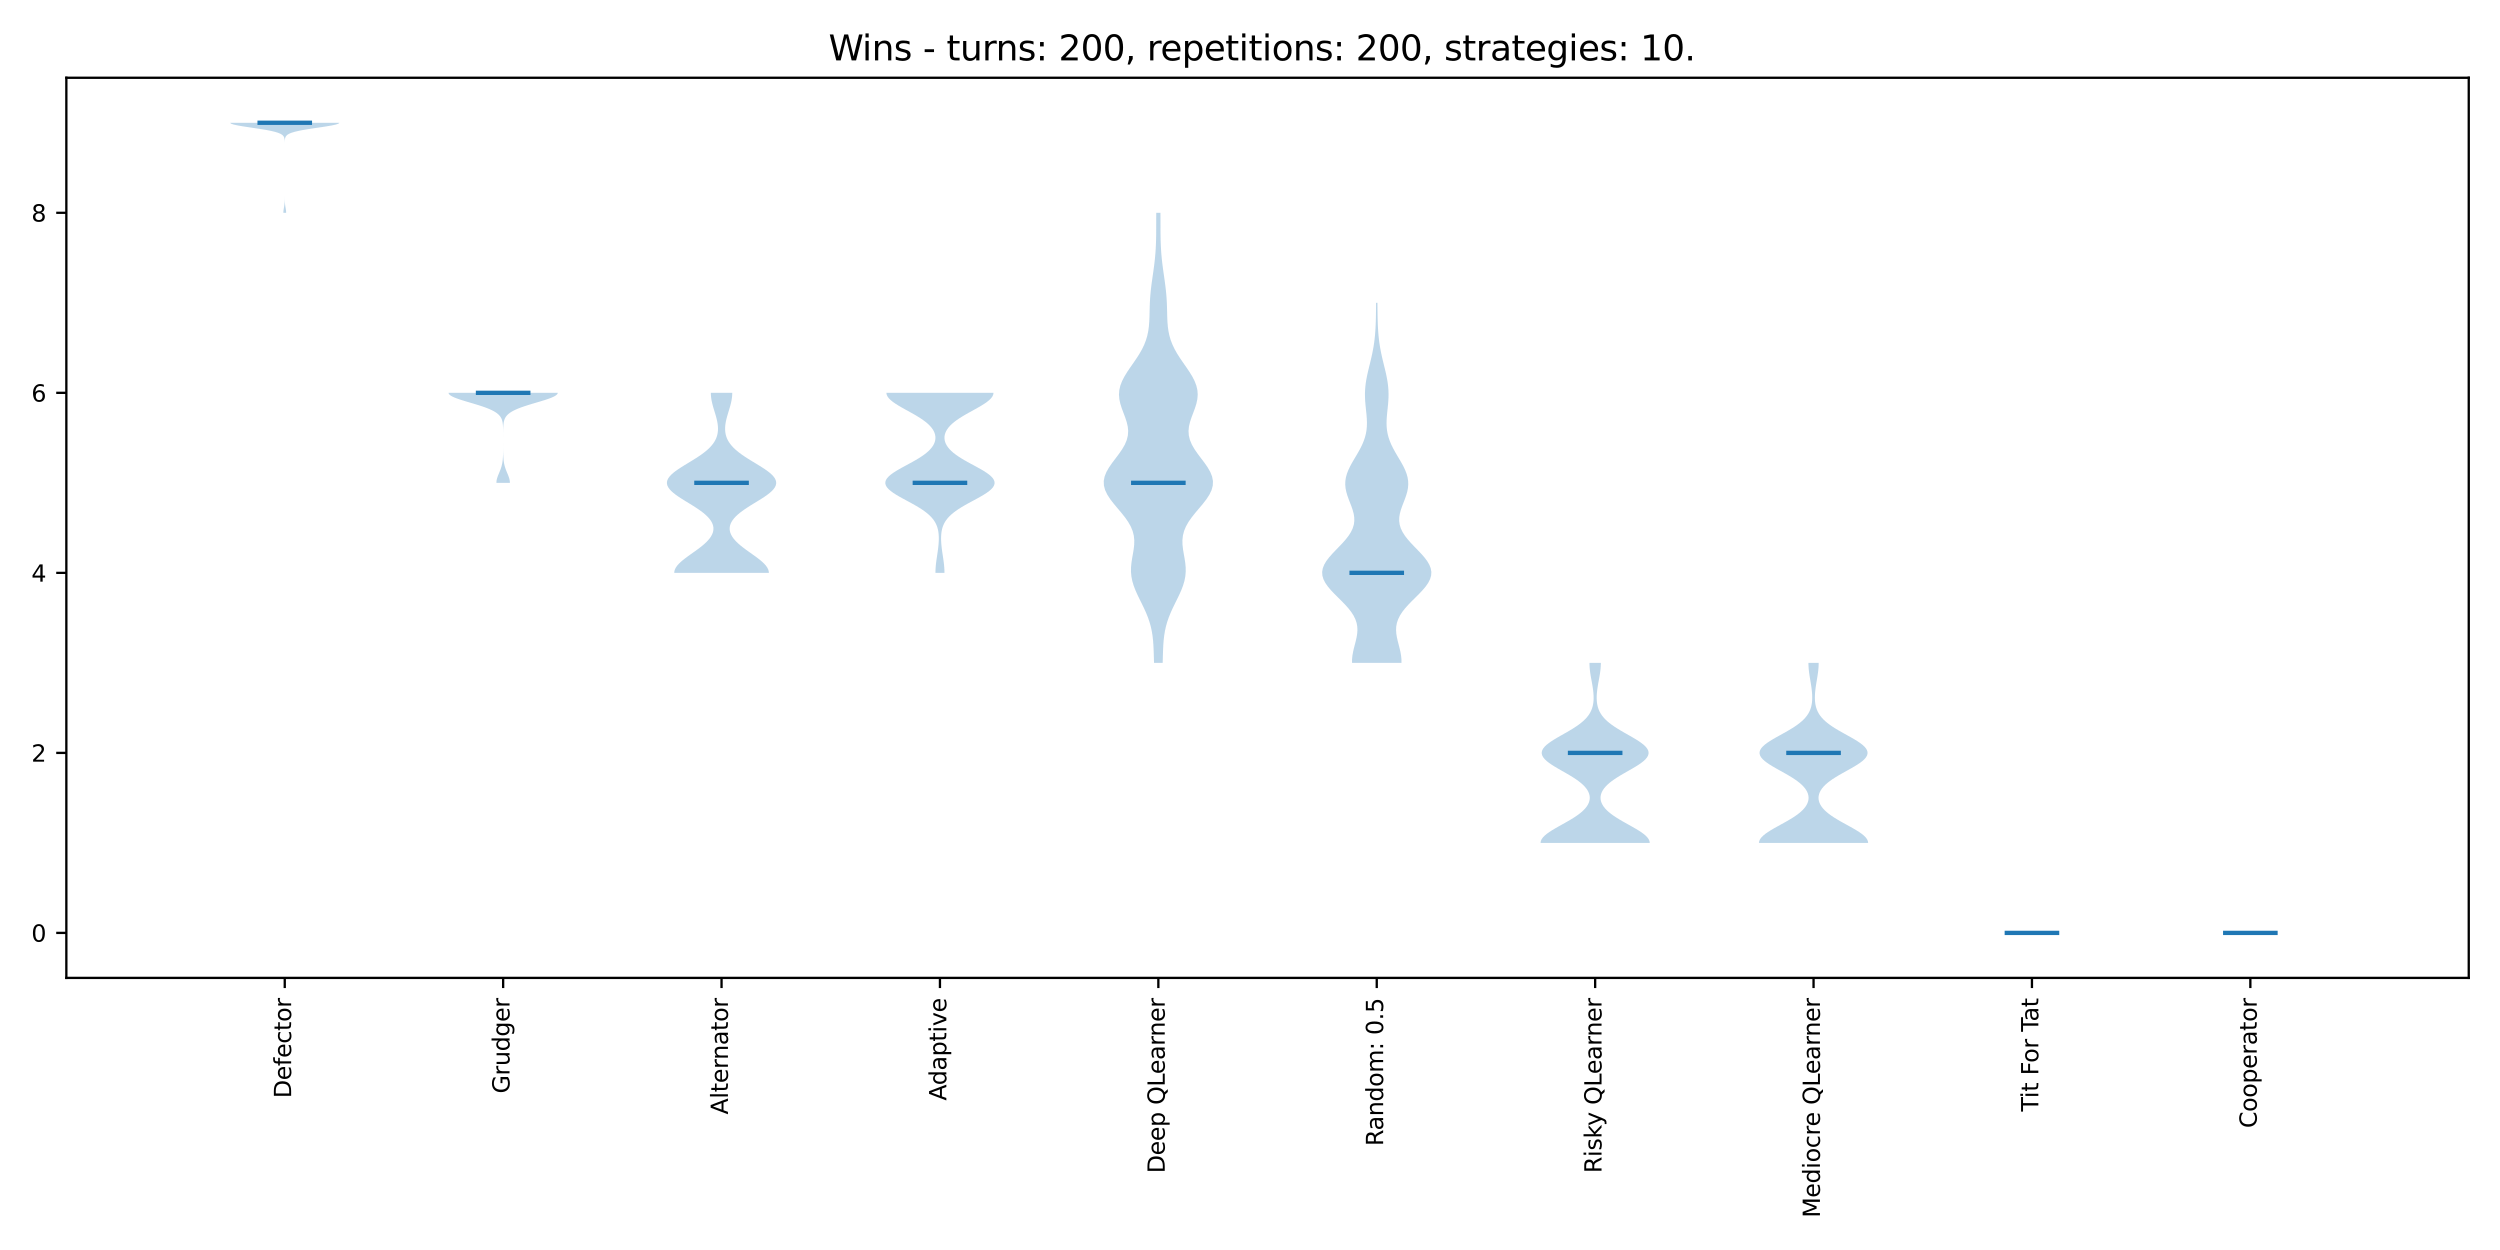 <?xml version="1.0" encoding="utf-8" standalone="no"?>
<!DOCTYPE svg PUBLIC "-//W3C//DTD SVG 1.1//EN"
  "http://www.w3.org/Graphics/SVG/1.1/DTD/svg11.dtd">
<svg xmlns:xlink="http://www.w3.org/1999/xlink" width="864pt" height="432pt" viewBox="0 0 864 432" xmlns="http://www.w3.org/2000/svg" version="1.1">
 <defs>
  <style type="text/css">*{stroke-linejoin: round; stroke-linecap: butt}</style>
 </defs>
 <g id="figure_1">
  <g id="patch_1">
   <path d="M 0 432 
L 864 432 
L 864 0 
L 0 0 
z
" style="fill: #ffffff"/>
  </g>
  <g id="axes_1">
   <g id="patch_2">
    <path d="M 22.93 337.97 
L 853.2 337.97 
L 853.2 26.88 
L 22.93 26.88 
z
" style="fill: #ffffff"/>
   </g>
   <g id="PolyCollection_1">
    <path d="M 98.893 73.543 
L 97.925 73.543 
L 97.934 73.229 
L 97.958 72.915 
L 97.995 72.601 
L 98.042 72.287 
L 98.095 71.972 
L 98.15 71.658 
L 98.202 71.344 
L 98.25 71.03 
L 98.29 70.715 
L 98.324 70.401 
L 98.35 70.087 
L 98.369 69.773 
L 98.383 69.458 
L 98.393 69.144 
L 98.399 68.83 
L 98.403 68.516 
L 98.406 68.202 
L 98.407 67.887 
L 98.408 67.573 
L 98.409 67.259 
L 98.409 66.945 
L 98.409 66.63 
L 98.409 66.316 
L 98.409 66.002 
L 98.409 65.688 
L 98.409 65.373 
L 98.409 65.059 
L 98.409 64.745 
L 98.409 64.431 
L 98.409 64.117 
L 98.409 63.802 
L 98.409 63.488 
L 98.409 63.174 
L 98.409 62.86 
L 98.409 62.545 
L 98.409 62.231 
L 98.409 61.917 
L 98.409 61.603 
L 98.409 61.288 
L 98.409 60.974 
L 98.409 60.66 
L 98.409 60.346 
L 98.409 60.032 
L 98.409 59.717 
L 98.409 59.403 
L 98.409 59.089 
L 98.409 58.775 
L 98.409 58.46 
L 98.409 58.146 
L 98.409 57.832 
L 98.409 57.518 
L 98.409 57.203 
L 98.409 56.889 
L 98.409 56.575 
L 98.409 56.261 
L 98.409 55.946 
L 98.409 55.632 
L 98.409 55.318 
L 98.409 55.004 
L 98.409 54.69 
L 98.409 54.375 
L 98.409 54.061 
L 98.409 53.747 
L 98.409 53.433 
L 98.409 53.118 
L 98.409 52.804 
L 98.409 52.49 
L 98.409 52.176 
L 98.409 51.861 
L 98.409 51.547 
L 98.409 51.233 
L 98.409 50.919 
L 98.409 50.605 
L 98.409 50.29 
L 98.408 49.976 
L 98.407 49.662 
L 98.405 49.348 
L 98.4 49.033 
L 98.391 48.719 
L 98.373 48.405 
L 98.341 48.091 
L 98.283 47.776 
L 98.186 47.462 
L 98.028 47.148 
L 97.778 46.834 
L 97.402 46.52 
L 96.855 46.205 
L 96.093 45.891 
L 95.076 45.577 
L 93.776 45.263 
L 92.188 44.948 
L 90.34 44.634 
L 88.3 44.32 
L 86.176 44.006 
L 84.111 43.691 
L 82.266 43.377 
L 80.804 43.063 
L 79.864 42.749 
L 79.539 42.434 
L 117.279 42.434 
L 117.279 42.434 
L 116.955 42.749 
L 116.015 43.063 
L 114.553 43.377 
L 112.708 43.691 
L 110.642 44.006 
L 108.518 44.32 
L 106.478 44.634 
L 104.63 44.948 
L 103.042 45.263 
L 101.742 45.577 
L 100.725 45.891 
L 99.963 46.205 
L 99.417 46.52 
L 99.04 46.834 
L 98.791 47.148 
L 98.632 47.462 
L 98.535 47.776 
L 98.478 48.091 
L 98.445 48.405 
L 98.427 48.719 
L 98.418 49.033 
L 98.413 49.348 
L 98.411 49.662 
L 98.41 49.976 
L 98.409 50.29 
L 98.409 50.605 
L 98.409 50.919 
L 98.409 51.233 
L 98.409 51.547 
L 98.409 51.861 
L 98.409 52.176 
L 98.409 52.49 
L 98.409 52.804 
L 98.409 53.118 
L 98.409 53.433 
L 98.409 53.747 
L 98.409 54.061 
L 98.409 54.375 
L 98.409 54.69 
L 98.409 55.004 
L 98.409 55.318 
L 98.409 55.632 
L 98.409 55.946 
L 98.409 56.261 
L 98.409 56.575 
L 98.409 56.889 
L 98.409 57.203 
L 98.409 57.518 
L 98.409 57.832 
L 98.409 58.146 
L 98.409 58.46 
L 98.409 58.775 
L 98.409 59.089 
L 98.409 59.403 
L 98.409 59.717 
L 98.409 60.032 
L 98.409 60.346 
L 98.409 60.66 
L 98.409 60.974 
L 98.409 61.288 
L 98.409 61.603 
L 98.409 61.917 
L 98.409 62.231 
L 98.409 62.545 
L 98.409 62.86 
L 98.409 63.174 
L 98.409 63.488 
L 98.409 63.802 
L 98.409 64.117 
L 98.409 64.431 
L 98.409 64.745 
L 98.409 65.059 
L 98.409 65.373 
L 98.409 65.688 
L 98.409 66.002 
L 98.409 66.316 
L 98.409 66.63 
L 98.409 66.945 
L 98.41 67.259 
L 98.41 67.573 
L 98.411 67.887 
L 98.412 68.202 
L 98.415 68.516 
L 98.419 68.83 
L 98.425 69.144 
L 98.435 69.458 
L 98.449 69.773 
L 98.468 70.087 
L 98.495 70.401 
L 98.528 70.715 
L 98.569 71.03 
L 98.616 71.344 
L 98.668 71.658 
L 98.723 71.972 
L 98.776 72.287 
L 98.823 72.601 
L 98.861 72.915 
L 98.885 73.229 
L 98.893 73.543 
z
" clip-path="url(#p576ceab66c)" style="fill: #1f77b4; fill-opacity: 0.3"/>
   </g>
   <g id="PolyCollection_2">
    <path d="M 176.22 166.87 
L 171.556 166.87 
L 171.566 166.556 
L 171.596 166.242 
L 171.645 165.928 
L 171.712 165.614 
L 171.795 165.299 
L 171.892 164.985 
L 172.001 164.671 
L 172.119 164.357 
L 172.244 164.042 
L 172.374 163.728 
L 172.505 163.414 
L 172.636 163.1 
L 172.764 162.785 
L 172.887 162.471 
L 173.005 162.157 
L 173.116 161.843 
L 173.218 161.529 
L 173.312 161.214 
L 173.397 160.9 
L 173.473 160.586 
L 173.541 160.272 
L 173.6 159.957 
L 173.65 159.643 
L 173.694 159.329 
L 173.731 159.015 
L 173.762 158.7 
L 173.788 158.386 
L 173.809 158.072 
L 173.826 157.758 
L 173.84 157.444 
L 173.851 157.129 
L 173.86 156.815 
L 173.867 156.501 
L 173.872 156.187 
L 173.876 155.872 
L 173.88 155.558 
L 173.882 155.244 
L 173.884 154.93 
L 173.885 154.615 
L 173.886 154.301 
L 173.887 153.987 
L 173.887 153.673 
L 173.887 153.359 
L 173.888 153.044 
L 173.888 152.73 
L 173.888 152.416 
L 173.888 152.102 
L 173.888 151.787 
L 173.888 151.473 
L 173.888 151.159 
L 173.887 150.845 
L 173.887 150.53 
L 173.886 150.216 
L 173.885 149.902 
L 173.884 149.588 
L 173.882 149.273 
L 173.879 148.959 
L 173.875 148.645 
L 173.869 148.331 
L 173.862 148.017 
L 173.851 147.702 
L 173.837 147.388 
L 173.818 147.074 
L 173.793 146.76 
L 173.76 146.445 
L 173.717 146.131 
L 173.661 145.817 
L 173.59 145.503 
L 173.5 145.188 
L 173.388 144.874 
L 173.248 144.56 
L 173.077 144.246 
L 172.869 143.932 
L 172.617 143.617 
L 172.318 143.303 
L 171.965 142.989 
L 171.553 142.675 
L 171.076 142.36 
L 170.532 142.046 
L 169.916 141.732 
L 169.228 141.418 
L 168.469 141.103 
L 167.639 140.789 
L 166.744 140.475 
L 165.791 140.161 
L 164.79 139.847 
L 163.754 139.532 
L 162.696 139.218 
L 161.634 138.904 
L 160.586 138.59 
L 159.573 138.275 
L 158.616 137.961 
L 157.734 137.647 
L 156.949 137.333 
L 156.278 137.018 
L 155.737 136.704 
L 155.341 136.39 
L 155.1 136.076 
L 155.018 135.762 
L 192.758 135.762 
L 192.758 135.762 
L 192.677 136.076 
L 192.435 136.39 
L 192.039 136.704 
L 191.499 137.018 
L 190.828 137.333 
L 190.042 137.647 
L 189.161 137.961 
L 188.203 138.275 
L 187.19 138.59 
L 186.143 138.904 
L 185.081 139.218 
L 184.023 139.532 
L 182.986 139.847 
L 181.985 140.161 
L 181.032 140.475 
L 180.138 140.789 
L 179.308 141.103 
L 178.548 141.418 
L 177.86 141.732 
L 177.245 142.046 
L 176.7 142.36 
L 176.224 142.675 
L 175.811 142.989 
L 175.458 143.303 
L 175.159 143.617 
L 174.908 143.932 
L 174.699 144.246 
L 174.528 144.56 
L 174.388 144.874 
L 174.276 145.188 
L 174.186 145.503 
L 174.115 145.817 
L 174.06 146.131 
L 174.017 146.445 
L 173.984 146.76 
L 173.958 147.074 
L 173.939 147.388 
L 173.925 147.702 
L 173.915 148.017 
L 173.907 148.331 
L 173.901 148.645 
L 173.897 148.959 
L 173.895 149.273 
L 173.893 149.588 
L 173.891 149.902 
L 173.89 150.216 
L 173.89 150.53 
L 173.889 150.845 
L 173.889 151.159 
L 173.889 151.473 
L 173.889 151.787 
L 173.889 152.102 
L 173.889 152.416 
L 173.889 152.73 
L 173.889 153.044 
L 173.889 153.359 
L 173.889 153.673 
L 173.89 153.987 
L 173.891 154.301 
L 173.891 154.615 
L 173.893 154.93 
L 173.895 155.244 
L 173.897 155.558 
L 173.9 155.872 
L 173.904 156.187 
L 173.909 156.501 
L 173.916 156.815 
L 173.925 157.129 
L 173.936 157.444 
L 173.95 157.758 
L 173.967 158.072 
L 173.988 158.386 
L 174.014 158.7 
L 174.045 159.015 
L 174.082 159.329 
L 174.126 159.643 
L 174.177 159.957 
L 174.236 160.272 
L 174.303 160.586 
L 174.379 160.9 
L 174.464 161.214 
L 174.558 161.529 
L 174.661 161.843 
L 174.771 162.157 
L 174.889 162.471 
L 175.013 162.785 
L 175.141 163.1 
L 175.272 163.414 
L 175.403 163.728 
L 175.532 164.042 
L 175.657 164.357 
L 175.776 164.671 
L 175.885 164.985 
L 175.982 165.299 
L 176.065 165.614 
L 176.132 165.928 
L 176.18 166.242 
L 176.21 166.556 
L 176.22 166.87 
z
" clip-path="url(#p576ceab66c)" style="fill: #1f77b4; fill-opacity: 0.3"/>
   </g>
   <g id="PolyCollection_3">
    <path d="M 265.725 197.98 
L 233.01 197.98 
L 233.077 197.351 
L 233.277 196.723 
L 233.605 196.094 
L 234.052 195.466 
L 234.609 194.837 
L 235.262 194.209 
L 235.996 193.58 
L 236.794 192.952 
L 237.639 192.323 
L 238.514 191.695 
L 239.401 191.066 
L 240.285 190.438 
L 241.15 189.809 
L 241.982 189.181 
L 242.769 188.553 
L 243.5 187.924 
L 244.167 187.296 
L 244.761 186.667 
L 245.278 186.039 
L 245.712 185.41 
L 246.06 184.782 
L 246.319 184.153 
L 246.487 183.525 
L 246.563 182.896 
L 246.545 182.268 
L 246.433 181.639 
L 246.226 181.011 
L 245.924 180.382 
L 245.529 179.754 
L 245.04 179.126 
L 244.461 178.497 
L 243.796 177.869 
L 243.048 177.24 
L 242.225 176.612 
L 241.336 175.983 
L 240.39 175.355 
L 239.402 174.726 
L 238.385 174.098 
L 237.356 173.469 
L 236.333 172.841 
L 235.335 172.212 
L 234.383 171.584 
L 233.495 170.956 
L 232.691 170.327 
L 231.99 169.699 
L 231.408 169.07 
L 230.958 168.442 
L 230.652 167.813 
L 230.498 167.185 
L 230.498 166.556 
L 230.653 165.928 
L 230.96 165.299 
L 231.41 164.671 
L 231.993 164.042 
L 232.696 163.414 
L 233.501 162.785 
L 234.391 162.157 
L 235.348 161.529 
L 236.35 160.9 
L 237.38 160.272 
L 238.418 159.643 
L 239.446 159.015 
L 240.45 158.386 
L 241.416 157.758 
L 242.332 157.129 
L 243.189 156.501 
L 243.98 155.872 
L 244.701 155.244 
L 245.348 154.615 
L 245.922 153.987 
L 246.422 153.359 
L 246.85 152.73 
L 247.209 152.102 
L 247.503 151.473 
L 247.736 150.845 
L 247.911 150.216 
L 248.034 149.588 
L 248.108 148.959 
L 248.138 148.331 
L 248.129 147.702 
L 248.083 147.074 
L 248.005 146.445 
L 247.898 145.817 
L 247.768 145.188 
L 247.617 144.56 
L 247.449 143.932 
L 247.269 143.303 
L 247.081 142.675 
L 246.889 142.046 
L 246.698 141.418 
L 246.511 140.789 
L 246.334 140.161 
L 246.171 139.532 
L 246.025 138.904 
L 245.9 138.275 
L 245.8 137.647 
L 245.726 137.018 
L 245.682 136.39 
L 245.667 135.762 
L 253.068 135.762 
L 253.068 135.762 
L 253.053 136.39 
L 253.008 137.018 
L 252.935 137.647 
L 252.834 138.275 
L 252.709 138.904 
L 252.564 139.532 
L 252.4 140.161 
L 252.223 140.789 
L 252.037 141.418 
L 251.846 142.046 
L 251.654 142.675 
L 251.466 143.303 
L 251.286 143.932 
L 251.118 144.56 
L 250.967 145.188 
L 250.836 145.817 
L 250.73 146.445 
L 250.652 147.074 
L 250.606 147.702 
L 250.596 148.331 
L 250.626 148.959 
L 250.7 149.588 
L 250.823 150.216 
L 250.999 150.845 
L 251.231 151.473 
L 251.525 152.102 
L 251.885 152.73 
L 252.313 153.359 
L 252.813 153.987 
L 253.386 154.615 
L 254.034 155.244 
L 254.754 155.872 
L 255.546 156.501 
L 256.403 157.129 
L 257.319 157.758 
L 258.284 158.386 
L 259.288 159.015 
L 260.317 159.643 
L 261.355 160.272 
L 262.384 160.9 
L 263.387 161.529 
L 264.343 162.157 
L 265.234 162.785 
L 266.039 163.414 
L 266.741 164.042 
L 267.325 164.671 
L 267.775 165.299 
L 268.082 165.928 
L 268.237 166.556 
L 268.237 167.185 
L 268.082 167.813 
L 267.776 168.442 
L 267.327 169.07 
L 266.744 169.699 
L 266.043 170.327 
L 265.24 170.956 
L 264.352 171.584 
L 263.399 172.212 
L 262.401 172.841 
L 261.379 173.469 
L 260.35 174.098 
L 259.333 174.726 
L 258.344 175.355 
L 257.399 175.983 
L 256.51 176.612 
L 255.687 177.24 
L 254.939 177.869 
L 254.273 178.497 
L 253.694 179.126 
L 253.206 179.754 
L 252.81 180.382 
L 252.509 181.011 
L 252.302 181.639 
L 252.19 182.268 
L 252.172 182.896 
L 252.248 183.525 
L 252.416 184.153 
L 252.675 184.782 
L 253.023 185.41 
L 253.457 186.039 
L 253.973 186.667 
L 254.568 187.296 
L 255.234 187.924 
L 255.965 188.553 
L 256.752 189.181 
L 257.584 189.809 
L 258.449 190.438 
L 259.333 191.066 
L 260.221 191.695 
L 261.096 192.323 
L 261.941 192.952 
L 262.739 193.58 
L 263.472 194.209 
L 264.125 194.837 
L 264.682 195.466 
L 265.13 196.094 
L 265.458 196.723 
L 265.658 197.351 
L 265.725 197.98 
z
" clip-path="url(#p576ceab66c)" style="fill: #1f77b4; fill-opacity: 0.3"/>
   </g>
   <g id="PolyCollection_4">
    <path d="M 326.405 197.98 
L 323.288 197.98 
L 323.296 197.351 
L 323.32 196.723 
L 323.359 196.094 
L 323.412 195.466 
L 323.477 194.837 
L 323.553 194.209 
L 323.636 193.58 
L 323.726 192.952 
L 323.819 192.323 
L 323.913 191.695 
L 324.006 191.066 
L 324.095 190.438 
L 324.179 189.809 
L 324.255 189.181 
L 324.322 188.553 
L 324.378 187.924 
L 324.42 187.296 
L 324.447 186.667 
L 324.456 186.039 
L 324.444 185.41 
L 324.409 184.782 
L 324.347 184.153 
L 324.252 183.525 
L 324.121 182.896 
L 323.947 182.268 
L 323.724 181.639 
L 323.445 181.011 
L 323.103 180.382 
L 322.692 179.754 
L 322.205 179.126 
L 321.636 178.497 
L 320.982 177.869 
L 320.24 177.24 
L 319.411 176.612 
L 318.497 175.983 
L 317.506 175.355 
L 316.446 174.726 
L 315.333 174.098 
L 314.183 173.469 
L 313.017 172.841 
L 311.859 172.212 
L 310.735 171.584 
L 309.672 170.956 
L 308.697 170.327 
L 307.837 169.699 
L 307.116 169.07 
L 306.555 168.442 
L 306.171 167.813 
L 305.977 167.185 
L 305.977 166.556 
L 306.171 165.928 
L 306.555 165.299 
L 307.115 164.671 
L 307.836 164.042 
L 308.696 163.414 
L 309.671 162.785 
L 310.733 162.157 
L 311.856 161.529 
L 313.013 160.9 
L 314.176 160.272 
L 315.323 159.643 
L 316.432 159.015 
L 317.485 158.386 
L 318.468 157.758 
L 319.369 157.129 
L 320.181 156.501 
L 320.899 155.872 
L 321.521 155.244 
L 322.046 154.615 
L 322.476 153.987 
L 322.813 153.359 
L 323.059 152.73 
L 323.216 152.102 
L 323.285 151.473 
L 323.268 150.845 
L 323.163 150.216 
L 322.971 149.588 
L 322.69 148.959 
L 322.318 148.331 
L 321.852 147.702 
L 321.292 147.074 
L 320.637 146.445 
L 319.888 145.817 
L 319.05 145.188 
L 318.127 144.56 
L 317.129 143.932 
L 316.068 143.303 
L 314.961 142.675 
L 313.827 142.046 
L 312.688 141.418 
L 311.568 140.789 
L 310.495 140.161 
L 309.494 139.532 
L 308.592 138.904 
L 307.816 138.275 
L 307.186 137.647 
L 306.722 137.018 
L 306.437 136.39 
L 306.342 135.762 
L 343.351 135.762 
L 343.351 135.762 
L 343.255 136.39 
L 342.971 137.018 
L 342.507 137.647 
L 341.877 138.275 
L 341.1 138.904 
L 340.199 139.532 
L 339.198 140.161 
L 338.124 140.789 
L 337.005 141.418 
L 335.866 142.046 
L 334.732 142.675 
L 333.625 143.303 
L 332.564 143.932 
L 331.566 144.56 
L 330.643 145.188 
L 329.804 145.817 
L 329.056 146.445 
L 328.401 147.074 
L 327.841 147.702 
L 327.375 148.331 
L 327.003 148.959 
L 326.721 149.588 
L 326.529 150.216 
L 326.425 150.845 
L 326.408 151.473 
L 326.477 152.102 
L 326.634 152.73 
L 326.879 153.359 
L 327.216 153.987 
L 327.647 154.615 
L 328.172 155.244 
L 328.794 155.872 
L 329.512 156.501 
L 330.324 157.129 
L 331.225 157.758 
L 332.207 158.386 
L 333.26 159.015 
L 334.369 159.643 
L 335.516 160.272 
L 336.68 160.9 
L 337.836 161.529 
L 338.96 162.157 
L 340.022 162.785 
L 340.997 163.414 
L 341.856 164.042 
L 342.577 164.671 
L 343.138 165.299 
L 343.521 165.928 
L 343.716 166.556 
L 343.716 167.185 
L 343.521 167.813 
L 343.138 168.442 
L 342.577 169.07 
L 341.856 169.699 
L 340.996 170.327 
L 340.021 170.956 
L 338.958 171.584 
L 337.834 172.212 
L 336.676 172.841 
L 335.51 173.469 
L 334.36 174.098 
L 333.246 174.726 
L 332.187 175.355 
L 331.195 175.983 
L 330.282 176.612 
L 329.452 177.24 
L 328.71 177.869 
L 328.056 178.497 
L 327.488 179.126 
L 327.001 179.754 
L 326.59 180.382 
L 326.248 181.011 
L 325.969 181.639 
L 325.746 182.268 
L 325.572 182.896 
L 325.441 183.525 
L 325.346 184.153 
L 325.284 184.782 
L 325.249 185.41 
L 325.237 186.039 
L 325.246 186.667 
L 325.273 187.296 
L 325.315 187.924 
L 325.37 188.553 
L 325.437 189.181 
L 325.513 189.809 
L 325.597 190.438 
L 325.687 191.066 
L 325.78 191.695 
L 325.874 192.323 
L 325.967 192.952 
L 326.056 193.58 
L 326.14 194.209 
L 326.216 194.837 
L 326.281 195.466 
L 326.334 196.094 
L 326.373 196.723 
L 326.397 197.351 
L 326.405 197.98 
z
" clip-path="url(#p576ceab66c)" style="fill: #1f77b4; fill-opacity: 0.3"/>
   </g>
   <g id="PolyCollection_5">
    <path d="M 401.819 229.089 
L 398.831 229.089 
L 398.784 227.517 
L 398.739 225.946 
L 398.685 224.375 
L 398.605 222.804 
L 398.485 221.233 
L 398.305 219.662 
L 398.051 218.09 
L 397.707 216.519 
L 397.266 214.948 
L 396.726 213.377 
L 396.093 211.806 
L 395.385 210.235 
L 394.624 208.663 
L 393.845 207.092 
L 393.086 205.521 
L 392.388 203.95 
L 391.79 202.379 
L 391.324 200.808 
L 391.015 199.236 
L 390.869 197.665 
L 390.882 196.094 
L 391.027 194.523 
L 391.265 192.952 
L 391.545 191.381 
L 391.804 189.809 
L 391.978 188.238 
L 392.007 186.667 
L 391.839 185.096 
L 391.439 183.525 
L 390.792 181.954 
L 389.904 180.382 
L 388.809 178.811 
L 387.56 177.24 
L 386.234 175.669 
L 384.917 174.098 
L 383.703 172.527 
L 382.683 170.956 
L 381.935 169.384 
L 381.515 167.813 
L 381.456 166.242 
L 381.756 164.671 
L 382.385 163.1 
L 383.285 161.529 
L 384.375 159.957 
L 385.561 158.386 
L 386.743 156.815 
L 387.826 155.244 
L 388.731 153.673 
L 389.396 152.102 
L 389.787 150.53 
L 389.897 148.959 
L 389.746 147.388 
L 389.378 145.817 
L 388.86 144.246 
L 388.267 142.675 
L 387.682 141.103 
L 387.186 139.532 
L 386.847 137.961 
L 386.718 136.39 
L 386.832 134.819 
L 387.197 133.248 
L 387.8 131.676 
L 388.607 130.105 
L 389.57 128.534 
L 390.631 126.963 
L 391.728 125.392 
L 392.803 123.821 
L 393.805 122.25 
L 394.696 120.678 
L 395.449 119.107 
L 396.054 117.536 
L 396.513 115.965 
L 396.838 114.394 
L 397.051 112.823 
L 397.178 111.251 
L 397.249 109.68 
L 397.29 108.109 
L 397.327 106.538 
L 397.379 104.967 
L 397.459 103.396 
L 397.575 101.824 
L 397.728 100.253 
L 397.913 98.682 
L 398.122 97.111 
L 398.345 95.54 
L 398.57 93.969 
L 398.786 92.397 
L 398.984 90.826 
L 399.155 89.255 
L 399.296 87.684 
L 399.405 86.113 
L 399.483 84.542 
L 399.535 82.97 
L 399.565 81.399 
L 399.579 79.828 
L 399.584 78.257 
L 399.586 76.686 
L 399.591 75.115 
L 399.602 73.543 
L 401.049 73.543 
L 401.049 73.543 
L 401.06 75.115 
L 401.065 76.686 
L 401.067 78.257 
L 401.072 79.828 
L 401.086 81.399 
L 401.116 82.97 
L 401.168 84.542 
L 401.246 86.113 
L 401.355 87.684 
L 401.496 89.255 
L 401.667 90.826 
L 401.865 92.397 
L 402.081 93.969 
L 402.306 95.54 
L 402.529 97.111 
L 402.738 98.682 
L 402.923 100.253 
L 403.076 101.824 
L 403.192 103.396 
L 403.272 104.967 
L 403.324 106.538 
L 403.361 108.109 
L 403.402 109.68 
L 403.473 111.251 
L 403.6 112.823 
L 403.813 114.394 
L 404.138 115.965 
L 404.597 117.536 
L 405.202 119.107 
L 405.955 120.678 
L 406.846 122.25 
L 407.848 123.821 
L 408.923 125.392 
L 410.02 126.963 
L 411.08 128.534 
L 412.044 130.105 
L 412.851 131.676 
L 413.454 133.248 
L 413.819 134.819 
L 413.933 136.39 
L 413.804 137.961 
L 413.465 139.532 
L 412.969 141.103 
L 412.384 142.675 
L 411.791 144.246 
L 411.273 145.817 
L 410.905 147.388 
L 410.754 148.959 
L 410.864 150.53 
L 411.255 152.102 
L 411.92 153.673 
L 412.825 155.244 
L 413.908 156.815 
L 415.09 158.386 
L 416.276 159.957 
L 417.366 161.529 
L 418.266 163.1 
L 418.895 164.671 
L 419.195 166.242 
L 419.136 167.813 
L 418.716 169.384 
L 417.968 170.956 
L 416.948 172.527 
L 415.734 174.098 
L 414.417 175.669 
L 413.091 177.24 
L 411.842 178.811 
L 410.747 180.382 
L 409.859 181.954 
L 409.212 183.525 
L 408.812 185.096 
L 408.644 186.667 
L 408.673 188.238 
L 408.847 189.809 
L 409.106 191.381 
L 409.385 192.952 
L 409.624 194.523 
L 409.769 196.094 
L 409.781 197.665 
L 409.636 199.236 
L 409.327 200.808 
L 408.861 202.379 
L 408.263 203.95 
L 407.565 205.521 
L 406.806 207.092 
L 406.027 208.663 
L 405.266 210.235 
L 404.557 211.806 
L 403.925 213.377 
L 403.385 214.948 
L 402.944 216.519 
L 402.6 218.09 
L 402.346 219.662 
L 402.166 221.233 
L 402.045 222.804 
L 401.966 224.375 
L 401.911 225.946 
L 401.867 227.517 
L 401.819 229.089 
z
" clip-path="url(#p576ceab66c)" style="fill: #1f77b4; fill-opacity: 0.3"/>
   </g>
   <g id="PolyCollection_6">
    <path d="M 484.351 229.089 
L 467.258 229.089 
L 467.271 227.832 
L 467.396 226.575 
L 467.616 225.318 
L 467.903 224.061 
L 468.227 222.804 
L 468.55 221.547 
L 468.834 220.29 
L 469.039 219.033 
L 469.128 217.776 
L 469.069 216.519 
L 468.836 215.262 
L 468.412 214.005 
L 467.793 212.748 
L 466.984 211.491 
L 466.004 210.235 
L 464.883 208.978 
L 463.662 207.721 
L 462.394 206.464 
L 461.135 205.207 
L 459.946 203.95 
L 458.889 202.693 
L 458.019 201.436 
L 457.382 200.179 
L 457.014 198.922 
L 456.935 197.665 
L 457.148 196.408 
L 457.64 195.151 
L 458.381 193.894 
L 459.33 192.638 
L 460.431 191.381 
L 461.626 190.124 
L 462.85 188.867 
L 464.042 187.61 
L 465.145 186.353 
L 466.111 185.096 
L 466.903 183.839 
L 467.496 182.582 
L 467.877 181.325 
L 468.049 180.068 
L 468.024 178.811 
L 467.829 177.554 
L 467.496 176.297 
L 467.067 175.041 
L 466.586 173.784 
L 466.1 172.527 
L 465.654 171.27 
L 465.286 170.013 
L 465.032 168.756 
L 464.916 167.499 
L 464.954 166.242 
L 465.149 164.985 
L 465.495 163.728 
L 465.978 162.471 
L 466.575 161.214 
L 467.254 159.957 
L 467.985 158.7 
L 468.733 157.444 
L 469.466 156.187 
L 470.153 154.93 
L 470.771 153.673 
L 471.299 152.416 
L 471.727 151.159 
L 472.049 149.902 
L 472.266 148.645 
L 472.384 147.388 
L 472.416 146.131 
L 472.378 144.874 
L 472.288 143.617 
L 472.167 142.36 
L 472.033 141.103 
L 471.907 139.847 
L 471.805 138.59 
L 471.742 137.333 
L 471.728 136.076 
L 471.769 134.819 
L 471.867 133.562 
L 472.02 132.305 
L 472.224 131.048 
L 472.47 129.791 
L 472.748 128.534 
L 473.047 127.277 
L 473.354 126.02 
L 473.661 124.763 
L 473.956 123.506 
L 474.232 122.25 
L 474.483 120.993 
L 474.706 119.736 
L 474.897 118.479 
L 475.058 117.222 
L 475.189 115.965 
L 475.293 114.708 
L 475.373 113.451 
L 475.434 112.194 
L 475.478 110.937 
L 475.509 109.68 
L 475.531 108.423 
L 475.547 107.166 
L 475.559 105.909 
L 475.569 104.653 
L 476.04 104.653 
L 476.04 104.653 
L 476.05 105.909 
L 476.062 107.166 
L 476.078 108.423 
L 476.1 109.68 
L 476.132 110.937 
L 476.175 112.194 
L 476.236 113.451 
L 476.316 114.708 
L 476.42 115.965 
L 476.551 117.222 
L 476.712 118.479 
L 476.903 119.736 
L 477.126 120.993 
L 477.377 122.25 
L 477.653 123.506 
L 477.948 124.763 
L 478.255 126.02 
L 478.563 127.277 
L 478.861 128.534 
L 479.139 129.791 
L 479.385 131.048 
L 479.589 132.305 
L 479.742 133.562 
L 479.841 134.819 
L 479.881 136.076 
L 479.867 137.333 
L 479.804 138.59 
L 479.702 139.847 
L 479.576 141.103 
L 479.443 142.36 
L 479.321 143.617 
L 479.231 144.874 
L 479.193 146.131 
L 479.225 147.388 
L 479.343 148.645 
L 479.56 149.902 
L 479.882 151.159 
L 480.31 152.416 
L 480.838 153.673 
L 481.456 154.93 
L 482.143 156.187 
L 482.876 157.444 
L 483.624 158.7 
L 484.355 159.957 
L 485.035 161.214 
L 485.631 162.471 
L 486.114 163.728 
L 486.461 164.985 
L 486.656 166.242 
L 486.693 167.499 
L 486.577 168.756 
L 486.323 170.013 
L 485.956 171.27 
L 485.509 172.527 
L 485.023 173.784 
L 484.542 175.041 
L 484.113 176.297 
L 483.78 177.554 
L 483.585 178.811 
L 483.56 180.068 
L 483.732 181.325 
L 484.113 182.582 
L 484.706 183.839 
L 485.498 185.096 
L 486.464 186.353 
L 487.567 187.61 
L 488.759 188.867 
L 489.983 190.124 
L 491.178 191.381 
L 492.279 192.638 
L 493.228 193.894 
L 493.969 195.151 
L 494.461 196.408 
L 494.674 197.665 
L 494.595 198.922 
L 494.227 200.179 
L 493.59 201.436 
L 492.72 202.693 
L 491.663 203.95 
L 490.474 205.207 
L 489.215 206.464 
L 487.947 207.721 
L 486.726 208.978 
L 485.605 210.235 
L 484.625 211.491 
L 483.816 212.748 
L 483.197 214.005 
L 482.774 215.262 
L 482.54 216.519 
L 482.481 217.776 
L 482.57 219.033 
L 482.775 220.29 
L 483.059 221.547 
L 483.382 222.804 
L 483.706 224.061 
L 483.993 225.318 
L 484.213 226.575 
L 484.338 227.832 
L 484.351 229.089 
z
" clip-path="url(#p576ceab66c)" style="fill: #1f77b4; fill-opacity: 0.3"/>
   </g>
   <g id="PolyCollection_7">
    <path d="M 570.153 291.307 
L 532.414 291.307 
L 532.506 290.678 
L 532.78 290.05 
L 533.227 289.421 
L 533.836 288.793 
L 534.588 288.164 
L 535.463 287.536 
L 536.438 286.907 
L 537.488 286.279 
L 538.588 285.65 
L 539.713 285.022 
L 540.839 284.393 
L 541.945 283.765 
L 543.011 283.136 
L 544.021 282.508 
L 544.962 281.88 
L 545.823 281.251 
L 546.598 280.623 
L 547.281 279.994 
L 547.87 279.366 
L 548.364 278.737 
L 548.762 278.109 
L 549.066 277.48 
L 549.277 276.852 
L 549.396 276.223 
L 549.424 275.595 
L 549.36 274.966 
L 549.205 274.338 
L 548.958 273.709 
L 548.619 273.081 
L 548.185 272.453 
L 547.658 271.824 
L 547.036 271.196 
L 546.323 270.567 
L 545.523 269.939 
L 544.64 269.31 
L 543.684 268.682 
L 542.666 268.053 
L 541.601 267.425 
L 540.506 266.796 
L 539.401 266.168 
L 538.309 265.539 
L 537.254 264.911 
L 536.259 264.283 
L 535.35 263.654 
L 534.551 263.026 
L 533.883 262.397 
L 533.364 261.769 
L 533.009 261.14 
L 532.83 260.512 
L 532.83 259.883 
L 533.01 259.255 
L 533.364 258.626 
L 533.883 257.998 
L 534.552 257.369 
L 535.352 256.741 
L 536.261 256.112 
L 537.256 255.484 
L 538.314 254.856 
L 539.408 254.227 
L 540.516 253.599 
L 541.615 252.97 
L 542.687 252.342 
L 543.713 251.713 
L 544.682 251.085 
L 545.581 250.456 
L 546.405 249.828 
L 547.148 249.199 
L 547.81 248.571 
L 548.391 247.942 
L 548.893 247.314 
L 549.322 246.686 
L 549.681 246.057 
L 549.977 245.429 
L 550.215 244.8 
L 550.402 244.172 
L 550.544 243.543 
L 550.645 242.915 
L 550.711 242.286 
L 550.746 241.658 
L 550.754 241.029 
L 550.738 240.401 
L 550.702 239.772 
L 550.647 239.144 
L 550.576 238.515 
L 550.493 237.887 
L 550.398 237.259 
L 550.294 236.63 
L 550.184 236.002 
L 550.07 235.373 
L 549.956 234.745 
L 549.843 234.116 
L 549.735 233.488 
L 549.634 232.859 
L 549.543 232.231 
L 549.465 231.602 
L 549.402 230.974 
L 549.356 230.345 
L 549.327 229.717 
L 549.318 229.089 
L 553.249 229.089 
L 553.249 229.089 
L 553.24 229.717 
L 553.211 230.345 
L 553.165 230.974 
L 553.102 231.602 
L 553.024 232.231 
L 552.933 232.859 
L 552.832 233.488 
L 552.724 234.116 
L 552.611 234.745 
L 552.497 235.373 
L 552.383 236.002 
L 552.273 236.63 
L 552.17 237.259 
L 552.075 237.887 
L 551.991 238.515 
L 551.92 239.144 
L 551.865 239.772 
L 551.829 240.401 
L 551.813 241.029 
L 551.821 241.658 
L 551.856 242.286 
L 551.922 242.915 
L 552.023 243.543 
L 552.165 244.172 
L 552.352 244.8 
L 552.591 245.429 
L 552.887 246.057 
L 553.246 246.686 
L 553.674 247.314 
L 554.176 247.942 
L 554.757 248.571 
L 555.419 249.199 
L 556.162 249.828 
L 556.986 250.456 
L 557.886 251.085 
L 558.854 251.713 
L 559.881 252.342 
L 560.952 252.97 
L 562.051 253.599 
L 563.159 254.227 
L 564.254 254.856 
L 565.311 255.484 
L 566.306 256.112 
L 567.216 256.741 
L 568.016 257.369 
L 568.684 257.998 
L 569.203 258.626 
L 569.558 259.255 
L 569.738 259.883 
L 569.738 260.512 
L 569.558 261.14 
L 569.203 261.769 
L 568.685 262.397 
L 568.016 263.026 
L 567.217 263.654 
L 566.308 264.283 
L 565.314 264.911 
L 564.258 265.539 
L 563.166 266.168 
L 562.061 266.796 
L 560.966 267.425 
L 559.901 268.053 
L 558.884 268.682 
L 557.927 269.31 
L 557.045 269.939 
L 556.244 270.567 
L 555.531 271.196 
L 554.91 271.824 
L 554.382 272.453 
L 553.949 273.081 
L 553.609 273.709 
L 553.362 274.338 
L 553.207 274.966 
L 553.144 275.595 
L 553.171 276.223 
L 553.29 276.852 
L 553.501 277.48 
L 553.805 278.109 
L 554.204 278.737 
L 554.697 279.366 
L 555.286 279.994 
L 555.969 280.623 
L 556.744 281.251 
L 557.606 281.88 
L 558.547 282.508 
L 559.557 283.136 
L 560.623 283.765 
L 561.728 284.393 
L 562.854 285.022 
L 563.979 285.65 
L 565.079 286.279 
L 566.129 286.907 
L 567.104 287.536 
L 567.98 288.164 
L 568.732 288.793 
L 569.34 289.421 
L 569.787 290.05 
L 570.061 290.678 
L 570.153 291.307 
z
" clip-path="url(#p576ceab66c)" style="fill: #1f77b4; fill-opacity: 0.3"/>
   </g>
   <g id="PolyCollection_8">
    <path d="M 645.633 291.307 
L 607.893 291.307 
L 607.988 290.678 
L 608.269 290.05 
L 608.729 289.421 
L 609.353 288.793 
L 610.124 288.164 
L 611.02 287.536 
L 612.016 286.907 
L 613.087 286.279 
L 614.207 285.65 
L 615.35 285.022 
L 616.491 284.393 
L 617.608 283.765 
L 618.681 283.136 
L 619.695 282.508 
L 620.637 281.88 
L 621.497 281.251 
L 622.267 280.623 
L 622.943 279.994 
L 623.525 279.366 
L 624.01 278.737 
L 624.401 278.109 
L 624.698 277.48 
L 624.903 276.852 
L 625.017 276.223 
L 625.042 275.595 
L 624.977 274.966 
L 624.822 274.338 
L 624.576 273.709 
L 624.238 273.081 
L 623.806 272.453 
L 623.28 271.824 
L 622.658 271.196 
L 621.942 270.567 
L 621.136 269.939 
L 620.244 269.31 
L 619.275 268.682 
L 618.24 268.053 
L 617.154 267.425 
L 616.035 266.796 
L 614.902 266.168 
L 613.779 265.539 
L 612.692 264.911 
L 611.666 264.283 
L 610.726 263.654 
L 609.899 263.026 
L 609.206 262.397 
L 608.668 261.769 
L 608.3 261.14 
L 608.113 260.512 
L 608.113 259.883 
L 608.3 259.255 
L 608.668 258.626 
L 609.206 257.998 
L 609.899 257.369 
L 610.727 256.741 
L 611.667 256.112 
L 612.694 255.484 
L 613.783 254.856 
L 614.907 254.227 
L 616.043 253.599 
L 617.166 252.97 
L 618.258 252.342 
L 619.3 251.713 
L 620.28 251.085 
L 621.186 250.456 
L 622.013 249.828 
L 622.756 249.199 
L 623.415 248.571 
L 623.99 247.942 
L 624.486 247.314 
L 624.907 246.686 
L 625.258 246.057 
L 625.546 245.429 
L 625.777 244.8 
L 625.958 244.172 
L 626.095 243.543 
L 626.193 242.915 
L 626.258 242.286 
L 626.293 241.658 
L 626.303 241.029 
L 626.29 240.401 
L 626.258 239.772 
L 626.209 239.144 
L 626.146 238.515 
L 626.07 237.887 
L 625.984 237.259 
L 625.89 236.63 
L 625.79 236.002 
L 625.686 235.373 
L 625.581 234.745 
L 625.478 234.116 
L 625.378 233.488 
L 625.286 232.859 
L 625.202 232.231 
L 625.13 231.602 
L 625.072 230.974 
L 625.029 230.345 
L 625.002 229.717 
L 624.994 229.089 
L 628.532 229.089 
L 628.532 229.089 
L 628.523 229.717 
L 628.497 230.345 
L 628.454 230.974 
L 628.395 231.602 
L 628.323 232.231 
L 628.24 232.859 
L 628.147 233.488 
L 628.048 234.116 
L 627.944 234.745 
L 627.839 235.373 
L 627.735 236.002 
L 627.635 236.63 
L 627.541 237.259 
L 627.455 237.887 
L 627.379 238.515 
L 627.316 239.144 
L 627.267 239.772 
L 627.235 240.401 
L 627.223 241.029 
L 627.232 241.658 
L 627.268 242.286 
L 627.332 242.915 
L 627.43 243.543 
L 627.567 244.172 
L 627.748 244.8 
L 627.98 245.429 
L 628.268 246.057 
L 628.619 246.686 
L 629.039 247.314 
L 629.535 247.942 
L 630.11 248.571 
L 630.769 249.199 
L 631.512 249.828 
L 632.339 250.456 
L 633.246 251.085 
L 634.225 251.713 
L 635.268 252.342 
L 636.359 252.97 
L 637.483 253.599 
L 638.618 254.227 
L 639.742 254.856 
L 640.831 255.484 
L 641.858 256.112 
L 642.798 256.741 
L 643.626 257.369 
L 644.319 257.998 
L 644.858 258.626 
L 645.226 259.255 
L 645.412 259.883 
L 645.412 260.512 
L 645.226 261.14 
L 644.858 261.769 
L 644.32 262.397 
L 643.627 263.026 
L 642.799 263.654 
L 641.86 264.283 
L 640.833 264.911 
L 639.746 265.539 
L 638.624 266.168 
L 637.491 266.796 
L 636.371 267.425 
L 635.285 268.053 
L 634.251 268.682 
L 633.282 269.31 
L 632.39 269.939 
L 631.583 270.567 
L 630.868 271.196 
L 630.246 271.824 
L 629.719 272.453 
L 629.287 273.081 
L 628.949 273.709 
L 628.703 274.338 
L 628.549 274.966 
L 628.484 275.595 
L 628.508 276.223 
L 628.623 276.852 
L 628.828 277.48 
L 629.125 278.109 
L 629.515 278.737 
L 630.001 279.366 
L 630.582 279.994 
L 631.259 280.623 
L 632.029 281.251 
L 632.888 281.88 
L 633.83 282.508 
L 634.844 283.136 
L 635.918 283.765 
L 637.035 284.393 
L 638.176 285.022 
L 639.318 285.65 
L 640.438 286.279 
L 641.509 286.907 
L 642.506 287.536 
L 643.402 288.164 
L 644.173 288.793 
L 644.797 289.421 
L 645.256 290.05 
L 645.538 290.678 
L 645.633 291.307 
z
" clip-path="url(#p576ceab66c)" style="fill: #1f77b4; fill-opacity: 0.3"/>
   </g>
   <g id="PolyCollection_9">
    <path d="M 721.112 322.416 
L 683.372 322.416 
L 683.372 322.416 
L 683.372 322.416 
L 683.372 322.416 
L 683.372 322.416 
L 683.372 322.416 
L 683.372 322.416 
L 683.372 322.416 
L 683.372 322.416 
L 683.372 322.416 
L 683.372 322.416 
L 683.372 322.416 
L 683.372 322.416 
L 683.372 322.416 
L 683.372 322.416 
L 683.372 322.416 
L 683.372 322.416 
L 683.372 322.416 
L 683.372 322.416 
L 683.372 322.416 
L 683.372 322.416 
L 683.372 322.416 
L 683.372 322.416 
L 683.372 322.416 
L 683.372 322.416 
L 683.372 322.416 
L 683.372 322.416 
L 683.372 322.416 
L 683.372 322.416 
L 683.372 322.416 
L 683.372 322.416 
L 683.372 322.416 
L 683.372 322.416 
L 683.372 322.416 
L 683.372 322.416 
L 683.372 322.416 
L 683.372 322.416 
L 683.372 322.416 
L 683.372 322.416 
L 683.372 322.416 
L 683.372 322.416 
L 683.372 322.416 
L 683.372 322.416 
L 683.372 322.416 
L 683.372 322.416 
L 683.372 322.416 
L 683.372 322.416 
L 683.372 322.416 
L 683.372 322.416 
L 683.372 322.416 
L 683.372 322.416 
L 683.372 322.416 
L 683.372 322.416 
L 683.372 322.416 
L 683.372 322.416 
L 683.372 322.416 
L 683.372 322.416 
L 683.372 322.416 
L 683.372 322.416 
L 683.372 322.416 
L 683.372 322.416 
L 683.372 322.416 
L 683.372 322.416 
L 683.372 322.416 
L 683.372 322.416 
L 683.372 322.416 
L 683.372 322.416 
L 683.372 322.416 
L 683.372 322.416 
L 683.372 322.416 
L 683.372 322.416 
L 683.372 322.416 
L 683.372 322.416 
L 683.372 322.416 
L 683.372 322.416 
L 683.372 322.416 
L 683.372 322.416 
L 683.372 322.416 
L 683.372 322.416 
L 683.372 322.416 
L 683.372 322.416 
L 683.372 322.416 
L 683.372 322.416 
L 683.372 322.416 
L 683.372 322.416 
L 683.372 322.416 
L 683.372 322.416 
L 683.372 322.416 
L 683.372 322.416 
L 683.372 322.416 
L 683.372 322.416 
L 683.372 322.416 
L 683.372 322.416 
L 683.372 322.416 
L 683.372 322.416 
L 683.372 322.416 
L 683.372 322.416 
L 683.372 322.416 
L 683.372 322.416 
L 683.372 322.416 
L 721.112 322.416 
L 721.112 322.416 
L 721.112 322.416 
L 721.112 322.416 
L 721.112 322.416 
L 721.112 322.416 
L 721.112 322.416 
L 721.112 322.416 
L 721.112 322.416 
L 721.112 322.416 
L 721.112 322.416 
L 721.112 322.416 
L 721.112 322.416 
L 721.112 322.416 
L 721.112 322.416 
L 721.112 322.416 
L 721.112 322.416 
L 721.112 322.416 
L 721.112 322.416 
L 721.112 322.416 
L 721.112 322.416 
L 721.112 322.416 
L 721.112 322.416 
L 721.112 322.416 
L 721.112 322.416 
L 721.112 322.416 
L 721.112 322.416 
L 721.112 322.416 
L 721.112 322.416 
L 721.112 322.416 
L 721.112 322.416 
L 721.112 322.416 
L 721.112 322.416 
L 721.112 322.416 
L 721.112 322.416 
L 721.112 322.416 
L 721.112 322.416 
L 721.112 322.416 
L 721.112 322.416 
L 721.112 322.416 
L 721.112 322.416 
L 721.112 322.416 
L 721.112 322.416 
L 721.112 322.416 
L 721.112 322.416 
L 721.112 322.416 
L 721.112 322.416 
L 721.112 322.416 
L 721.112 322.416 
L 721.112 322.416 
L 721.112 322.416 
L 721.112 322.416 
L 721.112 322.416 
L 721.112 322.416 
L 721.112 322.416 
L 721.112 322.416 
L 721.112 322.416 
L 721.112 322.416 
L 721.112 322.416 
L 721.112 322.416 
L 721.112 322.416 
L 721.112 322.416 
L 721.112 322.416 
L 721.112 322.416 
L 721.112 322.416 
L 721.112 322.416 
L 721.112 322.416 
L 721.112 322.416 
L 721.112 322.416 
L 721.112 322.416 
L 721.112 322.416 
L 721.112 322.416 
L 721.112 322.416 
L 721.112 322.416 
L 721.112 322.416 
L 721.112 322.416 
L 721.112 322.416 
L 721.112 322.416 
L 721.112 322.416 
L 721.112 322.416 
L 721.112 322.416 
L 721.112 322.416 
L 721.112 322.416 
L 721.112 322.416 
L 721.112 322.416 
L 721.112 322.416 
L 721.112 322.416 
L 721.112 322.416 
L 721.112 322.416 
L 721.112 322.416 
L 721.112 322.416 
L 721.112 322.416 
L 721.112 322.416 
L 721.112 322.416 
L 721.112 322.416 
L 721.112 322.416 
L 721.112 322.416 
L 721.112 322.416 
L 721.112 322.416 
L 721.112 322.416 
L 721.112 322.416 
z
" clip-path="url(#p576ceab66c)" style="fill: #1f77b4; fill-opacity: 0.3"/>
   </g>
   <g id="PolyCollection_10">
    <path d="M 796.591 322.416 
L 758.851 322.416 
L 758.851 322.416 
L 758.851 322.416 
L 758.851 322.416 
L 758.851 322.416 
L 758.851 322.416 
L 758.851 322.416 
L 758.851 322.416 
L 758.851 322.416 
L 758.851 322.416 
L 758.851 322.416 
L 758.851 322.416 
L 758.851 322.416 
L 758.851 322.416 
L 758.851 322.416 
L 758.851 322.416 
L 758.851 322.416 
L 758.851 322.416 
L 758.851 322.416 
L 758.851 322.416 
L 758.851 322.416 
L 758.851 322.416 
L 758.851 322.416 
L 758.851 322.416 
L 758.851 322.416 
L 758.851 322.416 
L 758.851 322.416 
L 758.851 322.416 
L 758.851 322.416 
L 758.851 322.416 
L 758.851 322.416 
L 758.851 322.416 
L 758.851 322.416 
L 758.851 322.416 
L 758.851 322.416 
L 758.851 322.416 
L 758.851 322.416 
L 758.851 322.416 
L 758.851 322.416 
L 758.851 322.416 
L 758.851 322.416 
L 758.851 322.416 
L 758.851 322.416 
L 758.851 322.416 
L 758.851 322.416 
L 758.851 322.416 
L 758.851 322.416 
L 758.851 322.416 
L 758.851 322.416 
L 758.851 322.416 
L 758.851 322.416 
L 758.851 322.416 
L 758.851 322.416 
L 758.851 322.416 
L 758.851 322.416 
L 758.851 322.416 
L 758.851 322.416 
L 758.851 322.416 
L 758.851 322.416 
L 758.851 322.416 
L 758.851 322.416 
L 758.851 322.416 
L 758.851 322.416 
L 758.851 322.416 
L 758.851 322.416 
L 758.851 322.416 
L 758.851 322.416 
L 758.851 322.416 
L 758.851 322.416 
L 758.851 322.416 
L 758.851 322.416 
L 758.851 322.416 
L 758.851 322.416 
L 758.851 322.416 
L 758.851 322.416 
L 758.851 322.416 
L 758.851 322.416 
L 758.851 322.416 
L 758.851 322.416 
L 758.851 322.416 
L 758.851 322.416 
L 758.851 322.416 
L 758.851 322.416 
L 758.851 322.416 
L 758.851 322.416 
L 758.851 322.416 
L 758.851 322.416 
L 758.851 322.416 
L 758.851 322.416 
L 758.851 322.416 
L 758.851 322.416 
L 758.851 322.416 
L 758.851 322.416 
L 758.851 322.416 
L 758.851 322.416 
L 758.851 322.416 
L 758.851 322.416 
L 758.851 322.416 
L 758.851 322.416 
L 758.851 322.416 
L 796.591 322.416 
L 796.591 322.416 
L 796.591 322.416 
L 796.591 322.416 
L 796.591 322.416 
L 796.591 322.416 
L 796.591 322.416 
L 796.591 322.416 
L 796.591 322.416 
L 796.591 322.416 
L 796.591 322.416 
L 796.591 322.416 
L 796.591 322.416 
L 796.591 322.416 
L 796.591 322.416 
L 796.591 322.416 
L 796.591 322.416 
L 796.591 322.416 
L 796.591 322.416 
L 796.591 322.416 
L 796.591 322.416 
L 796.591 322.416 
L 796.591 322.416 
L 796.591 322.416 
L 796.591 322.416 
L 796.591 322.416 
L 796.591 322.416 
L 796.591 322.416 
L 796.591 322.416 
L 796.591 322.416 
L 796.591 322.416 
L 796.591 322.416 
L 796.591 322.416 
L 796.591 322.416 
L 796.591 322.416 
L 796.591 322.416 
L 796.591 322.416 
L 796.591 322.416 
L 796.591 322.416 
L 796.591 322.416 
L 796.591 322.416 
L 796.591 322.416 
L 796.591 322.416 
L 796.591 322.416 
L 796.591 322.416 
L 796.591 322.416 
L 796.591 322.416 
L 796.591 322.416 
L 796.591 322.416 
L 796.591 322.416 
L 796.591 322.416 
L 796.591 322.416 
L 796.591 322.416 
L 796.591 322.416 
L 796.591 322.416 
L 796.591 322.416 
L 796.591 322.416 
L 796.591 322.416 
L 796.591 322.416 
L 796.591 322.416 
L 796.591 322.416 
L 796.591 322.416 
L 796.591 322.416 
L 796.591 322.416 
L 796.591 322.416 
L 796.591 322.416 
L 796.591 322.416 
L 796.591 322.416 
L 796.591 322.416 
L 796.591 322.416 
L 796.591 322.416 
L 796.591 322.416 
L 796.591 322.416 
L 796.591 322.416 
L 796.591 322.416 
L 796.591 322.416 
L 796.591 322.416 
L 796.591 322.416 
L 796.591 322.416 
L 796.591 322.416 
L 796.591 322.416 
L 796.591 322.416 
L 796.591 322.416 
L 796.591 322.416 
L 796.591 322.416 
L 796.591 322.416 
L 796.591 322.416 
L 796.591 322.416 
L 796.591 322.416 
L 796.591 322.416 
L 796.591 322.416 
L 796.591 322.416 
L 796.591 322.416 
L 796.591 322.416 
L 796.591 322.416 
L 796.591 322.416 
L 796.591 322.416 
L 796.591 322.416 
L 796.591 322.416 
L 796.591 322.416 
L 796.591 322.416 
z
" clip-path="url(#p576ceab66c)" style="fill: #1f77b4; fill-opacity: 0.3"/>
   </g>
   <g id="matplotlib.axis_1">
    <g id="xtick_1">
     <g id="line2d_1">
      <defs>
       <path id="m202bd497bf" d="M 0 0 
L 0 3.5 
" style="stroke: #000000; stroke-width: 0.8"/>
      </defs>
      <g>
       <use xlink:href="#m202bd497bf" x="98.409" y="337.97" style="stroke: #000000; stroke-width: 0.8"/>
      </g>
     </g>
     <g id="text_1">
      <!-- Defector -->
      <g transform="translate(100.617 379.51)rotate(-90)scale(0.08 -0.08)">
       <defs>
        <path id="DejaVuSans-44" d="M 1259 4147 
L 1259 519 
L 2022 519 
Q 2988 519 3436 956 
Q 3884 1394 3884 2338 
Q 3884 3275 3436 3711 
Q 2988 4147 2022 4147 
L 1259 4147 
z
M 628 4666 
L 1925 4666 
Q 3281 4666 3915 4102 
Q 4550 3538 4550 2338 
Q 4550 1131 3912 565 
Q 3275 0 1925 0 
L 628 0 
L 628 4666 
z
" transform="scale(0.016)"/>
        <path id="DejaVuSans-65" d="M 3597 1894 
L 3597 1613 
L 953 1613 
Q 991 1019 1311 708 
Q 1631 397 2203 397 
Q 2534 397 2845 478 
Q 3156 559 3463 722 
L 3463 178 
Q 3153 47 2828 -22 
Q 2503 -91 2169 -91 
Q 1331 -91 842 396 
Q 353 884 353 1716 
Q 353 2575 817 3079 
Q 1281 3584 2069 3584 
Q 2775 3584 3186 3129 
Q 3597 2675 3597 1894 
z
M 3022 2063 
Q 3016 2534 2758 2815 
Q 2500 3097 2075 3097 
Q 1594 3097 1305 2825 
Q 1016 2553 972 2059 
L 3022 2063 
z
" transform="scale(0.016)"/>
        <path id="DejaVuSans-66" d="M 2375 4863 
L 2375 4384 
L 1825 4384 
Q 1516 4384 1395 4259 
Q 1275 4134 1275 3809 
L 1275 3500 
L 2222 3500 
L 2222 3053 
L 1275 3053 
L 1275 0 
L 697 0 
L 697 3053 
L 147 3053 
L 147 3500 
L 697 3500 
L 697 3744 
Q 697 4328 969 4595 
Q 1241 4863 1831 4863 
L 2375 4863 
z
" transform="scale(0.016)"/>
        <path id="DejaVuSans-63" d="M 3122 3366 
L 3122 2828 
Q 2878 2963 2633 3030 
Q 2388 3097 2138 3097 
Q 1578 3097 1268 2742 
Q 959 2388 959 1747 
Q 959 1106 1268 751 
Q 1578 397 2138 397 
Q 2388 397 2633 464 
Q 2878 531 3122 666 
L 3122 134 
Q 2881 22 2623 -34 
Q 2366 -91 2075 -91 
Q 1284 -91 818 406 
Q 353 903 353 1747 
Q 353 2603 823 3093 
Q 1294 3584 2113 3584 
Q 2378 3584 2631 3529 
Q 2884 3475 3122 3366 
z
" transform="scale(0.016)"/>
        <path id="DejaVuSans-74" d="M 1172 4494 
L 1172 3500 
L 2356 3500 
L 2356 3053 
L 1172 3053 
L 1172 1153 
Q 1172 725 1289 603 
Q 1406 481 1766 481 
L 2356 481 
L 2356 0 
L 1766 0 
Q 1100 0 847 248 
Q 594 497 594 1153 
L 594 3053 
L 172 3053 
L 172 3500 
L 594 3500 
L 594 4494 
L 1172 4494 
z
" transform="scale(0.016)"/>
        <path id="DejaVuSans-6f" d="M 1959 3097 
Q 1497 3097 1228 2736 
Q 959 2375 959 1747 
Q 959 1119 1226 758 
Q 1494 397 1959 397 
Q 2419 397 2687 759 
Q 2956 1122 2956 1747 
Q 2956 2369 2687 2733 
Q 2419 3097 1959 3097 
z
M 1959 3584 
Q 2709 3584 3137 3096 
Q 3566 2609 3566 1747 
Q 3566 888 3137 398 
Q 2709 -91 1959 -91 
Q 1206 -91 779 398 
Q 353 888 353 1747 
Q 353 2609 779 3096 
Q 1206 3584 1959 3584 
z
" transform="scale(0.016)"/>
        <path id="DejaVuSans-72" d="M 2631 2963 
Q 2534 3019 2420 3045 
Q 2306 3072 2169 3072 
Q 1681 3072 1420 2755 
Q 1159 2438 1159 1844 
L 1159 0 
L 581 0 
L 581 3500 
L 1159 3500 
L 1159 2956 
Q 1341 3275 1631 3429 
Q 1922 3584 2338 3584 
Q 2397 3584 2469 3576 
Q 2541 3569 2628 3553 
L 2631 2963 
z
" transform="scale(0.016)"/>
       </defs>
       <use xlink:href="#DejaVuSans-44"/>
       <use xlink:href="#DejaVuSans-65" x="77.002"/>
       <use xlink:href="#DejaVuSans-66" x="138.525"/>
       <use xlink:href="#DejaVuSans-65" x="173.73"/>
       <use xlink:href="#DejaVuSans-63" x="235.254"/>
       <use xlink:href="#DejaVuSans-74" x="290.234"/>
       <use xlink:href="#DejaVuSans-6f" x="329.443"/>
       <use xlink:href="#DejaVuSans-72" x="390.625"/>
      </g>
     </g>
    </g>
    <g id="xtick_2">
     <g id="line2d_2">
      <g>
       <use xlink:href="#m202bd497bf" x="173.888" y="337.97" style="stroke: #000000; stroke-width: 0.8"/>
      </g>
     </g>
     <g id="text_2">
      <!-- Grudger -->
      <g transform="translate(176.096 377.896)rotate(-90)scale(0.08 -0.08)">
       <defs>
        <path id="DejaVuSans-47" d="M 3809 666 
L 3809 1919 
L 2778 1919 
L 2778 2438 
L 4434 2438 
L 4434 434 
Q 4069 175 3628 42 
Q 3188 -91 2688 -91 
Q 1594 -91 976 548 
Q 359 1188 359 2328 
Q 359 3472 976 4111 
Q 1594 4750 2688 4750 
Q 3144 4750 3555 4637 
Q 3966 4525 4313 4306 
L 4313 3634 
Q 3963 3931 3569 4081 
Q 3175 4231 2741 4231 
Q 1884 4231 1454 3753 
Q 1025 3275 1025 2328 
Q 1025 1384 1454 906 
Q 1884 428 2741 428 
Q 3075 428 3337 486 
Q 3600 544 3809 666 
z
" transform="scale(0.016)"/>
        <path id="DejaVuSans-75" d="M 544 1381 
L 544 3500 
L 1119 3500 
L 1119 1403 
Q 1119 906 1312 657 
Q 1506 409 1894 409 
Q 2359 409 2629 706 
Q 2900 1003 2900 1516 
L 2900 3500 
L 3475 3500 
L 3475 0 
L 2900 0 
L 2900 538 
Q 2691 219 2414 64 
Q 2138 -91 1772 -91 
Q 1169 -91 856 284 
Q 544 659 544 1381 
z
M 1991 3584 
L 1991 3584 
z
" transform="scale(0.016)"/>
        <path id="DejaVuSans-64" d="M 2906 2969 
L 2906 4863 
L 3481 4863 
L 3481 0 
L 2906 0 
L 2906 525 
Q 2725 213 2448 61 
Q 2172 -91 1784 -91 
Q 1150 -91 751 415 
Q 353 922 353 1747 
Q 353 2572 751 3078 
Q 1150 3584 1784 3584 
Q 2172 3584 2448 3432 
Q 2725 3281 2906 2969 
z
M 947 1747 
Q 947 1113 1208 752 
Q 1469 391 1925 391 
Q 2381 391 2643 752 
Q 2906 1113 2906 1747 
Q 2906 2381 2643 2742 
Q 2381 3103 1925 3103 
Q 1469 3103 1208 2742 
Q 947 2381 947 1747 
z
" transform="scale(0.016)"/>
        <path id="DejaVuSans-67" d="M 2906 1791 
Q 2906 2416 2648 2759 
Q 2391 3103 1925 3103 
Q 1463 3103 1205 2759 
Q 947 2416 947 1791 
Q 947 1169 1205 825 
Q 1463 481 1925 481 
Q 2391 481 2648 825 
Q 2906 1169 2906 1791 
z
M 3481 434 
Q 3481 -459 3084 -895 
Q 2688 -1331 1869 -1331 
Q 1566 -1331 1297 -1286 
Q 1028 -1241 775 -1147 
L 775 -588 
Q 1028 -725 1275 -790 
Q 1522 -856 1778 -856 
Q 2344 -856 2625 -561 
Q 2906 -266 2906 331 
L 2906 616 
Q 2728 306 2450 153 
Q 2172 0 1784 0 
Q 1141 0 747 490 
Q 353 981 353 1791 
Q 353 2603 747 3093 
Q 1141 3584 1784 3584 
Q 2172 3584 2450 3431 
Q 2728 3278 2906 2969 
L 2906 3500 
L 3481 3500 
L 3481 434 
z
" transform="scale(0.016)"/>
       </defs>
       <use xlink:href="#DejaVuSans-47"/>
       <use xlink:href="#DejaVuSans-72" x="77.49"/>
       <use xlink:href="#DejaVuSans-75" x="118.604"/>
       <use xlink:href="#DejaVuSans-64" x="181.982"/>
       <use xlink:href="#DejaVuSans-67" x="245.459"/>
       <use xlink:href="#DejaVuSans-65" x="308.936"/>
       <use xlink:href="#DejaVuSans-72" x="370.459"/>
      </g>
     </g>
    </g>
    <g id="xtick_3">
     <g id="line2d_3">
      <g>
       <use xlink:href="#m202bd497bf" x="249.367" y="337.97" style="stroke: #000000; stroke-width: 0.8"/>
      </g>
     </g>
     <g id="text_3">
      <!-- Alternator -->
      <g transform="translate(251.575 385.165)rotate(-90)scale(0.08 -0.08)">
       <defs>
        <path id="DejaVuSans-41" d="M 2188 4044 
L 1331 1722 
L 3047 1722 
L 2188 4044 
z
M 1831 4666 
L 2547 4666 
L 4325 0 
L 3669 0 
L 3244 1197 
L 1141 1197 
L 716 0 
L 50 0 
L 1831 4666 
z
" transform="scale(0.016)"/>
        <path id="DejaVuSans-6c" d="M 603 4863 
L 1178 4863 
L 1178 0 
L 603 0 
L 603 4863 
z
" transform="scale(0.016)"/>
        <path id="DejaVuSans-6e" d="M 3513 2113 
L 3513 0 
L 2938 0 
L 2938 2094 
Q 2938 2591 2744 2837 
Q 2550 3084 2163 3084 
Q 1697 3084 1428 2787 
Q 1159 2491 1159 1978 
L 1159 0 
L 581 0 
L 581 3500 
L 1159 3500 
L 1159 2956 
Q 1366 3272 1645 3428 
Q 1925 3584 2291 3584 
Q 2894 3584 3203 3211 
Q 3513 2838 3513 2113 
z
" transform="scale(0.016)"/>
        <path id="DejaVuSans-61" d="M 2194 1759 
Q 1497 1759 1228 1600 
Q 959 1441 959 1056 
Q 959 750 1161 570 
Q 1363 391 1709 391 
Q 2188 391 2477 730 
Q 2766 1069 2766 1631 
L 2766 1759 
L 2194 1759 
z
M 3341 1997 
L 3341 0 
L 2766 0 
L 2766 531 
Q 2569 213 2275 61 
Q 1981 -91 1556 -91 
Q 1019 -91 701 211 
Q 384 513 384 1019 
Q 384 1609 779 1909 
Q 1175 2209 1959 2209 
L 2766 2209 
L 2766 2266 
Q 2766 2663 2505 2880 
Q 2244 3097 1772 3097 
Q 1472 3097 1187 3025 
Q 903 2953 641 2809 
L 641 3341 
Q 956 3463 1253 3523 
Q 1550 3584 1831 3584 
Q 2591 3584 2966 3190 
Q 3341 2797 3341 1997 
z
" transform="scale(0.016)"/>
       </defs>
       <use xlink:href="#DejaVuSans-41"/>
       <use xlink:href="#DejaVuSans-6c" x="68.408"/>
       <use xlink:href="#DejaVuSans-74" x="96.191"/>
       <use xlink:href="#DejaVuSans-65" x="135.4"/>
       <use xlink:href="#DejaVuSans-72" x="196.924"/>
       <use xlink:href="#DejaVuSans-6e" x="236.287"/>
       <use xlink:href="#DejaVuSans-61" x="299.666"/>
       <use xlink:href="#DejaVuSans-74" x="360.945"/>
       <use xlink:href="#DejaVuSans-6f" x="400.154"/>
       <use xlink:href="#DejaVuSans-72" x="461.336"/>
      </g>
     </g>
    </g>
    <g id="xtick_4">
     <g id="line2d_4">
      <g>
       <use xlink:href="#m202bd497bf" x="324.846" y="337.97" style="stroke: #000000; stroke-width: 0.8"/>
      </g>
     </g>
     <g id="text_4">
      <!-- Adaptive -->
      <g transform="translate(327.054 380.379)rotate(-90)scale(0.08 -0.08)">
       <defs>
        <path id="DejaVuSans-70" d="M 1159 525 
L 1159 -1331 
L 581 -1331 
L 581 3500 
L 1159 3500 
L 1159 2969 
Q 1341 3281 1617 3432 
Q 1894 3584 2278 3584 
Q 2916 3584 3314 3078 
Q 3713 2572 3713 1747 
Q 3713 922 3314 415 
Q 2916 -91 2278 -91 
Q 1894 -91 1617 61 
Q 1341 213 1159 525 
z
M 3116 1747 
Q 3116 2381 2855 2742 
Q 2594 3103 2138 3103 
Q 1681 3103 1420 2742 
Q 1159 2381 1159 1747 
Q 1159 1113 1420 752 
Q 1681 391 2138 391 
Q 2594 391 2855 752 
Q 3116 1113 3116 1747 
z
" transform="scale(0.016)"/>
        <path id="DejaVuSans-69" d="M 603 3500 
L 1178 3500 
L 1178 0 
L 603 0 
L 603 3500 
z
M 603 4863 
L 1178 4863 
L 1178 4134 
L 603 4134 
L 603 4863 
z
" transform="scale(0.016)"/>
        <path id="DejaVuSans-76" d="M 191 3500 
L 800 3500 
L 1894 563 
L 2988 3500 
L 3597 3500 
L 2284 0 
L 1503 0 
L 191 3500 
z
" transform="scale(0.016)"/>
       </defs>
       <use xlink:href="#DejaVuSans-41"/>
       <use xlink:href="#DejaVuSans-64" x="66.658"/>
       <use xlink:href="#DejaVuSans-61" x="130.135"/>
       <use xlink:href="#DejaVuSans-70" x="191.414"/>
       <use xlink:href="#DejaVuSans-74" x="254.891"/>
       <use xlink:href="#DejaVuSans-69" x="294.1"/>
       <use xlink:href="#DejaVuSans-76" x="321.883"/>
       <use xlink:href="#DejaVuSans-65" x="381.062"/>
      </g>
     </g>
    </g>
    <g id="xtick_5">
     <g id="line2d_5">
      <g>
       <use xlink:href="#m202bd497bf" x="400.325" y="337.97" style="stroke: #000000; stroke-width: 0.8"/>
      </g>
     </g>
     <g id="text_5">
      <!-- Deep QLearner -->
      <g transform="translate(402.533 405.466)rotate(-90)scale(0.08 -0.08)">
       <defs>
        <path id="DejaVuSans-20" transform="scale(0.016)"/>
        <path id="DejaVuSans-51" d="M 2522 4238 
Q 1834 4238 1429 3725 
Q 1025 3213 1025 2328 
Q 1025 1447 1429 934 
Q 1834 422 2522 422 
Q 3209 422 3611 934 
Q 4013 1447 4013 2328 
Q 4013 3213 3611 3725 
Q 3209 4238 2522 4238 
z
M 3406 84 
L 4238 -825 
L 3475 -825 
L 2784 -78 
Q 2681 -84 2626 -87 
Q 2572 -91 2522 -91 
Q 1538 -91 948 567 
Q 359 1225 359 2328 
Q 359 3434 948 4092 
Q 1538 4750 2522 4750 
Q 3503 4750 4090 4092 
Q 4678 3434 4678 2328 
Q 4678 1516 4351 937 
Q 4025 359 3406 84 
z
" transform="scale(0.016)"/>
        <path id="DejaVuSans-4c" d="M 628 4666 
L 1259 4666 
L 1259 531 
L 3531 531 
L 3531 0 
L 628 0 
L 628 4666 
z
" transform="scale(0.016)"/>
       </defs>
       <use xlink:href="#DejaVuSans-44"/>
       <use xlink:href="#DejaVuSans-65" x="77.002"/>
       <use xlink:href="#DejaVuSans-65" x="138.525"/>
       <use xlink:href="#DejaVuSans-70" x="200.049"/>
       <use xlink:href="#DejaVuSans-20" x="263.525"/>
       <use xlink:href="#DejaVuSans-51" x="295.312"/>
       <use xlink:href="#DejaVuSans-4c" x="374.023"/>
       <use xlink:href="#DejaVuSans-65" x="427.986"/>
       <use xlink:href="#DejaVuSans-61" x="489.51"/>
       <use xlink:href="#DejaVuSans-72" x="550.789"/>
       <use xlink:href="#DejaVuSans-6e" x="590.152"/>
       <use xlink:href="#DejaVuSans-65" x="653.531"/>
       <use xlink:href="#DejaVuSans-72" x="715.055"/>
      </g>
     </g>
    </g>
    <g id="xtick_6">
     <g id="line2d_6">
      <g>
       <use xlink:href="#m202bd497bf" x="475.805" y="337.97" style="stroke: #000000; stroke-width: 0.8"/>
      </g>
     </g>
     <g id="text_6">
      <!-- Random: 0.5 -->
      <g transform="translate(478.012 396.048)rotate(-90)scale(0.08 -0.08)">
       <defs>
        <path id="DejaVuSans-52" d="M 2841 2188 
Q 3044 2119 3236 1894 
Q 3428 1669 3622 1275 
L 4263 0 
L 3584 0 
L 2988 1197 
Q 2756 1666 2539 1819 
Q 2322 1972 1947 1972 
L 1259 1972 
L 1259 0 
L 628 0 
L 628 4666 
L 2053 4666 
Q 2853 4666 3247 4331 
Q 3641 3997 3641 3322 
Q 3641 2881 3436 2590 
Q 3231 2300 2841 2188 
z
M 1259 4147 
L 1259 2491 
L 2053 2491 
Q 2509 2491 2742 2702 
Q 2975 2913 2975 3322 
Q 2975 3731 2742 3939 
Q 2509 4147 2053 4147 
L 1259 4147 
z
" transform="scale(0.016)"/>
        <path id="DejaVuSans-6d" d="M 3328 2828 
Q 3544 3216 3844 3400 
Q 4144 3584 4550 3584 
Q 5097 3584 5394 3201 
Q 5691 2819 5691 2113 
L 5691 0 
L 5113 0 
L 5113 2094 
Q 5113 2597 4934 2840 
Q 4756 3084 4391 3084 
Q 3944 3084 3684 2787 
Q 3425 2491 3425 1978 
L 3425 0 
L 2847 0 
L 2847 2094 
Q 2847 2600 2669 2842 
Q 2491 3084 2119 3084 
Q 1678 3084 1418 2786 
Q 1159 2488 1159 1978 
L 1159 0 
L 581 0 
L 581 3500 
L 1159 3500 
L 1159 2956 
Q 1356 3278 1631 3431 
Q 1906 3584 2284 3584 
Q 2666 3584 2933 3390 
Q 3200 3197 3328 2828 
z
" transform="scale(0.016)"/>
        <path id="DejaVuSans-3a" d="M 750 794 
L 1409 794 
L 1409 0 
L 750 0 
L 750 794 
z
M 750 3309 
L 1409 3309 
L 1409 2516 
L 750 2516 
L 750 3309 
z
" transform="scale(0.016)"/>
        <path id="DejaVuSans-30" d="M 2034 4250 
Q 1547 4250 1301 3770 
Q 1056 3291 1056 2328 
Q 1056 1369 1301 889 
Q 1547 409 2034 409 
Q 2525 409 2770 889 
Q 3016 1369 3016 2328 
Q 3016 3291 2770 3770 
Q 2525 4250 2034 4250 
z
M 2034 4750 
Q 2819 4750 3233 4129 
Q 3647 3509 3647 2328 
Q 3647 1150 3233 529 
Q 2819 -91 2034 -91 
Q 1250 -91 836 529 
Q 422 1150 422 2328 
Q 422 3509 836 4129 
Q 1250 4750 2034 4750 
z
" transform="scale(0.016)"/>
        <path id="DejaVuSans-2e" d="M 684 794 
L 1344 794 
L 1344 0 
L 684 0 
L 684 794 
z
" transform="scale(0.016)"/>
        <path id="DejaVuSans-35" d="M 691 4666 
L 3169 4666 
L 3169 4134 
L 1269 4134 
L 1269 2991 
Q 1406 3038 1543 3061 
Q 1681 3084 1819 3084 
Q 2600 3084 3056 2656 
Q 3513 2228 3513 1497 
Q 3513 744 3044 326 
Q 2575 -91 1722 -91 
Q 1428 -91 1123 -41 
Q 819 9 494 109 
L 494 744 
Q 775 591 1075 516 
Q 1375 441 1709 441 
Q 2250 441 2565 725 
Q 2881 1009 2881 1497 
Q 2881 1984 2565 2268 
Q 2250 2553 1709 2553 
Q 1456 2553 1204 2497 
Q 953 2441 691 2322 
L 691 4666 
z
" transform="scale(0.016)"/>
       </defs>
       <use xlink:href="#DejaVuSans-52"/>
       <use xlink:href="#DejaVuSans-61" x="67.232"/>
       <use xlink:href="#DejaVuSans-6e" x="128.512"/>
       <use xlink:href="#DejaVuSans-64" x="191.891"/>
       <use xlink:href="#DejaVuSans-6f" x="255.367"/>
       <use xlink:href="#DejaVuSans-6d" x="316.549"/>
       <use xlink:href="#DejaVuSans-3a" x="413.961"/>
       <use xlink:href="#DejaVuSans-20" x="447.652"/>
       <use xlink:href="#DejaVuSans-30" x="479.439"/>
       <use xlink:href="#DejaVuSans-2e" x="543.062"/>
       <use xlink:href="#DejaVuSans-35" x="574.85"/>
      </g>
     </g>
    </g>
    <g id="xtick_7">
     <g id="line2d_7">
      <g>
       <use xlink:href="#m202bd497bf" x="551.284" y="337.97" style="stroke: #000000; stroke-width: 0.8"/>
      </g>
     </g>
     <g id="text_7">
      <!-- Risky QLearner -->
      <g transform="translate(553.491 405.409)rotate(-90)scale(0.08 -0.08)">
       <defs>
        <path id="DejaVuSans-73" d="M 2834 3397 
L 2834 2853 
Q 2591 2978 2328 3040 
Q 2066 3103 1784 3103 
Q 1356 3103 1142 2972 
Q 928 2841 928 2578 
Q 928 2378 1081 2264 
Q 1234 2150 1697 2047 
L 1894 2003 
Q 2506 1872 2764 1633 
Q 3022 1394 3022 966 
Q 3022 478 2636 193 
Q 2250 -91 1575 -91 
Q 1294 -91 989 -36 
Q 684 19 347 128 
L 347 722 
Q 666 556 975 473 
Q 1284 391 1588 391 
Q 1994 391 2212 530 
Q 2431 669 2431 922 
Q 2431 1156 2273 1281 
Q 2116 1406 1581 1522 
L 1381 1569 
Q 847 1681 609 1914 
Q 372 2147 372 2553 
Q 372 3047 722 3315 
Q 1072 3584 1716 3584 
Q 2034 3584 2315 3537 
Q 2597 3491 2834 3397 
z
" transform="scale(0.016)"/>
        <path id="DejaVuSans-6b" d="M 581 4863 
L 1159 4863 
L 1159 1991 
L 2875 3500 
L 3609 3500 
L 1753 1863 
L 3688 0 
L 2938 0 
L 1159 1709 
L 1159 0 
L 581 0 
L 581 4863 
z
" transform="scale(0.016)"/>
        <path id="DejaVuSans-79" d="M 2059 -325 
Q 1816 -950 1584 -1140 
Q 1353 -1331 966 -1331 
L 506 -1331 
L 506 -850 
L 844 -850 
Q 1081 -850 1212 -737 
Q 1344 -625 1503 -206 
L 1606 56 
L 191 3500 
L 800 3500 
L 1894 763 
L 2988 3500 
L 3597 3500 
L 2059 -325 
z
" transform="scale(0.016)"/>
       </defs>
       <use xlink:href="#DejaVuSans-52"/>
       <use xlink:href="#DejaVuSans-69" x="69.482"/>
       <use xlink:href="#DejaVuSans-73" x="97.266"/>
       <use xlink:href="#DejaVuSans-6b" x="149.365"/>
       <use xlink:href="#DejaVuSans-79" x="203.65"/>
       <use xlink:href="#DejaVuSans-20" x="262.83"/>
       <use xlink:href="#DejaVuSans-51" x="294.617"/>
       <use xlink:href="#DejaVuSans-4c" x="373.328"/>
       <use xlink:href="#DejaVuSans-65" x="427.291"/>
       <use xlink:href="#DejaVuSans-61" x="488.814"/>
       <use xlink:href="#DejaVuSans-72" x="550.094"/>
       <use xlink:href="#DejaVuSans-6e" x="589.457"/>
       <use xlink:href="#DejaVuSans-65" x="652.836"/>
       <use xlink:href="#DejaVuSans-72" x="714.359"/>
      </g>
     </g>
    </g>
    <g id="xtick_8">
     <g id="line2d_8">
      <g>
       <use xlink:href="#m202bd497bf" x="626.763" y="337.97" style="stroke: #000000; stroke-width: 0.8"/>
      </g>
     </g>
     <g id="text_8">
      <!-- Mediocre QLearner -->
      <g transform="translate(628.97 420.834)rotate(-90)scale(0.08 -0.08)">
       <defs>
        <path id="DejaVuSans-4d" d="M 628 4666 
L 1569 4666 
L 2759 1491 
L 3956 4666 
L 4897 4666 
L 4897 0 
L 4281 0 
L 4281 4097 
L 3078 897 
L 2444 897 
L 1241 4097 
L 1241 0 
L 628 0 
L 628 4666 
z
" transform="scale(0.016)"/>
       </defs>
       <use xlink:href="#DejaVuSans-4d"/>
       <use xlink:href="#DejaVuSans-65" x="86.279"/>
       <use xlink:href="#DejaVuSans-64" x="147.803"/>
       <use xlink:href="#DejaVuSans-69" x="211.279"/>
       <use xlink:href="#DejaVuSans-6f" x="239.062"/>
       <use xlink:href="#DejaVuSans-63" x="300.244"/>
       <use xlink:href="#DejaVuSans-72" x="355.225"/>
       <use xlink:href="#DejaVuSans-65" x="394.088"/>
       <use xlink:href="#DejaVuSans-20" x="455.611"/>
       <use xlink:href="#DejaVuSans-51" x="487.398"/>
       <use xlink:href="#DejaVuSans-4c" x="566.109"/>
       <use xlink:href="#DejaVuSans-65" x="620.072"/>
       <use xlink:href="#DejaVuSans-61" x="681.596"/>
       <use xlink:href="#DejaVuSans-72" x="742.875"/>
       <use xlink:href="#DejaVuSans-6e" x="782.238"/>
       <use xlink:href="#DejaVuSans-65" x="845.617"/>
       <use xlink:href="#DejaVuSans-72" x="907.141"/>
      </g>
     </g>
    </g>
    <g id="xtick_9">
     <g id="line2d_9">
      <g>
       <use xlink:href="#m202bd497bf" x="702.242" y="337.97" style="stroke: #000000; stroke-width: 0.8"/>
      </g>
     </g>
     <g id="text_9">
      <!-- Tit For Tat -->
      <g transform="translate(704.449 384.15)rotate(-90)scale(0.08 -0.08)">
       <defs>
        <path id="DejaVuSans-54" d="M -19 4666 
L 3928 4666 
L 3928 4134 
L 2272 4134 
L 2272 0 
L 1638 0 
L 1638 4134 
L -19 4134 
L -19 4666 
z
" transform="scale(0.016)"/>
        <path id="DejaVuSans-46" d="M 628 4666 
L 3309 4666 
L 3309 4134 
L 1259 4134 
L 1259 2759 
L 3109 2759 
L 3109 2228 
L 1259 2228 
L 1259 0 
L 628 0 
L 628 4666 
z
" transform="scale(0.016)"/>
       </defs>
       <use xlink:href="#DejaVuSans-54"/>
       <use xlink:href="#DejaVuSans-69" x="57.959"/>
       <use xlink:href="#DejaVuSans-74" x="85.742"/>
       <use xlink:href="#DejaVuSans-20" x="124.951"/>
       <use xlink:href="#DejaVuSans-46" x="156.738"/>
       <use xlink:href="#DejaVuSans-6f" x="210.633"/>
       <use xlink:href="#DejaVuSans-72" x="271.814"/>
       <use xlink:href="#DejaVuSans-20" x="312.928"/>
       <use xlink:href="#DejaVuSans-54" x="344.715"/>
       <use xlink:href="#DejaVuSans-61" x="389.299"/>
       <use xlink:href="#DejaVuSans-74" x="450.578"/>
      </g>
     </g>
    </g>
    <g id="xtick_10">
     <g id="line2d_10">
      <g>
       <use xlink:href="#m202bd497bf" x="777.721" y="337.97" style="stroke: #000000; stroke-width: 0.8"/>
      </g>
     </g>
     <g id="text_10">
      <!-- Cooperator -->
      <g transform="translate(779.928 389.859)rotate(-90)scale(0.08 -0.08)">
       <defs>
        <path id="DejaVuSans-43" d="M 4122 4306 
L 4122 3641 
Q 3803 3938 3442 4084 
Q 3081 4231 2675 4231 
Q 1875 4231 1450 3742 
Q 1025 3253 1025 2328 
Q 1025 1406 1450 917 
Q 1875 428 2675 428 
Q 3081 428 3442 575 
Q 3803 722 4122 1019 
L 4122 359 
Q 3791 134 3420 21 
Q 3050 -91 2638 -91 
Q 1578 -91 968 557 
Q 359 1206 359 2328 
Q 359 3453 968 4101 
Q 1578 4750 2638 4750 
Q 3056 4750 3426 4639 
Q 3797 4528 4122 4306 
z
" transform="scale(0.016)"/>
       </defs>
       <use xlink:href="#DejaVuSans-43"/>
       <use xlink:href="#DejaVuSans-6f" x="69.824"/>
       <use xlink:href="#DejaVuSans-6f" x="131.006"/>
       <use xlink:href="#DejaVuSans-70" x="192.188"/>
       <use xlink:href="#DejaVuSans-65" x="255.664"/>
       <use xlink:href="#DejaVuSans-72" x="317.188"/>
       <use xlink:href="#DejaVuSans-61" x="358.301"/>
       <use xlink:href="#DejaVuSans-74" x="419.58"/>
       <use xlink:href="#DejaVuSans-6f" x="458.789"/>
       <use xlink:href="#DejaVuSans-72" x="519.971"/>
      </g>
     </g>
    </g>
   </g>
   <g id="matplotlib.axis_2">
    <g id="ytick_1">
     <g id="line2d_11">
      <defs>
       <path id="m8badb66dee" d="M 0 0 
L -3.5 0 
" style="stroke: #000000; stroke-width: 0.8"/>
      </defs>
      <g>
       <use xlink:href="#m8badb66dee" x="22.93" y="322.416" style="stroke: #000000; stroke-width: 0.8"/>
      </g>
     </g>
     <g id="text_11">
      <!-- 0 -->
      <g transform="translate(10.84 325.455)scale(0.08 -0.08)">
       <use xlink:href="#DejaVuSans-30"/>
      </g>
     </g>
    </g>
    <g id="ytick_2">
     <g id="line2d_12">
      <g>
       <use xlink:href="#m8badb66dee" x="22.93" y="260.197" style="stroke: #000000; stroke-width: 0.8"/>
      </g>
     </g>
     <g id="text_12">
      <!-- 2 -->
      <g transform="translate(10.84 263.237)scale(0.08 -0.08)">
       <defs>
        <path id="DejaVuSans-32" d="M 1228 531 
L 3431 531 
L 3431 0 
L 469 0 
L 469 531 
Q 828 903 1448 1529 
Q 2069 2156 2228 2338 
Q 2531 2678 2651 2914 
Q 2772 3150 2772 3378 
Q 2772 3750 2511 3984 
Q 2250 4219 1831 4219 
Q 1534 4219 1204 4116 
Q 875 4013 500 3803 
L 500 4441 
Q 881 4594 1212 4672 
Q 1544 4750 1819 4750 
Q 2544 4750 2975 4387 
Q 3406 4025 3406 3419 
Q 3406 3131 3298 2873 
Q 3191 2616 2906 2266 
Q 2828 2175 2409 1742 
Q 1991 1309 1228 531 
z
" transform="scale(0.016)"/>
       </defs>
       <use xlink:href="#DejaVuSans-32"/>
      </g>
     </g>
    </g>
    <g id="ytick_3">
     <g id="line2d_13">
      <g>
       <use xlink:href="#m8badb66dee" x="22.93" y="197.98" style="stroke: #000000; stroke-width: 0.8"/>
      </g>
     </g>
     <g id="text_13">
      <!-- 4 -->
      <g transform="translate(10.84 201.019)scale(0.08 -0.08)">
       <defs>
        <path id="DejaVuSans-34" d="M 2419 4116 
L 825 1625 
L 2419 1625 
L 2419 4116 
z
M 2253 4666 
L 3047 4666 
L 3047 1625 
L 3713 1625 
L 3713 1100 
L 3047 1100 
L 3047 0 
L 2419 0 
L 2419 1100 
L 313 1100 
L 313 1709 
L 2253 4666 
z
" transform="scale(0.016)"/>
       </defs>
       <use xlink:href="#DejaVuSans-34"/>
      </g>
     </g>
    </g>
    <g id="ytick_4">
     <g id="line2d_14">
      <g>
       <use xlink:href="#m8badb66dee" x="22.93" y="135.762" style="stroke: #000000; stroke-width: 0.8"/>
      </g>
     </g>
     <g id="text_14">
      <!-- 6 -->
      <g transform="translate(10.84 138.801)scale(0.08 -0.08)">
       <defs>
        <path id="DejaVuSans-36" d="M 2113 2584 
Q 1688 2584 1439 2293 
Q 1191 2003 1191 1497 
Q 1191 994 1439 701 
Q 1688 409 2113 409 
Q 2538 409 2786 701 
Q 3034 994 3034 1497 
Q 3034 2003 2786 2293 
Q 2538 2584 2113 2584 
z
M 3366 4563 
L 3366 3988 
Q 3128 4100 2886 4159 
Q 2644 4219 2406 4219 
Q 1781 4219 1451 3797 
Q 1122 3375 1075 2522 
Q 1259 2794 1537 2939 
Q 1816 3084 2150 3084 
Q 2853 3084 3261 2657 
Q 3669 2231 3669 1497 
Q 3669 778 3244 343 
Q 2819 -91 2113 -91 
Q 1303 -91 875 529 
Q 447 1150 447 2328 
Q 447 3434 972 4092 
Q 1497 4750 2381 4750 
Q 2619 4750 2861 4703 
Q 3103 4656 3366 4563 
z
" transform="scale(0.016)"/>
       </defs>
       <use xlink:href="#DejaVuSans-36"/>
      </g>
     </g>
    </g>
    <g id="ytick_5">
     <g id="line2d_15">
      <g>
       <use xlink:href="#m8badb66dee" x="22.93" y="73.543" style="stroke: #000000; stroke-width: 0.8"/>
      </g>
     </g>
     <g id="text_15">
      <!-- 8 -->
      <g transform="translate(10.84 76.583)scale(0.08 -0.08)">
       <defs>
        <path id="DejaVuSans-38" d="M 2034 2216 
Q 1584 2216 1326 1975 
Q 1069 1734 1069 1313 
Q 1069 891 1326 650 
Q 1584 409 2034 409 
Q 2484 409 2743 651 
Q 3003 894 3003 1313 
Q 3003 1734 2745 1975 
Q 2488 2216 2034 2216 
z
M 1403 2484 
Q 997 2584 770 2862 
Q 544 3141 544 3541 
Q 544 4100 942 4425 
Q 1341 4750 2034 4750 
Q 2731 4750 3128 4425 
Q 3525 4100 3525 3541 
Q 3525 3141 3298 2862 
Q 3072 2584 2669 2484 
Q 3125 2378 3379 2068 
Q 3634 1759 3634 1313 
Q 3634 634 3220 271 
Q 2806 -91 2034 -91 
Q 1263 -91 848 271 
Q 434 634 434 1313 
Q 434 1759 690 2068 
Q 947 2378 1403 2484 
z
M 1172 3481 
Q 1172 3119 1398 2916 
Q 1625 2713 2034 2713 
Q 2441 2713 2670 2916 
Q 2900 3119 2900 3481 
Q 2900 3844 2670 4047 
Q 2441 4250 2034 4250 
Q 1625 4250 1398 4047 
Q 1172 3844 1172 3481 
z
" transform="scale(0.016)"/>
       </defs>
       <use xlink:href="#DejaVuSans-38"/>
      </g>
     </g>
    </g>
   </g>
   <g id="LineCollection_1">
    <path d="M 88.974 42.434 
L 107.844 42.434 
" clip-path="url(#p576ceab66c)" style="fill: none; stroke: #1f77b4; stroke-width: 1.5"/>
    <path d="M 164.453 135.762 
L 183.323 135.762 
" clip-path="url(#p576ceab66c)" style="fill: none; stroke: #1f77b4; stroke-width: 1.5"/>
    <path d="M 239.932 166.87 
L 258.802 166.87 
" clip-path="url(#p576ceab66c)" style="fill: none; stroke: #1f77b4; stroke-width: 1.5"/>
    <path d="M 315.411 166.87 
L 334.281 166.87 
" clip-path="url(#p576ceab66c)" style="fill: none; stroke: #1f77b4; stroke-width: 1.5"/>
    <path d="M 390.891 166.87 
L 409.76 166.87 
" clip-path="url(#p576ceab66c)" style="fill: none; stroke: #1f77b4; stroke-width: 1.5"/>
    <path d="M 466.37 197.98 
L 485.239 197.98 
" clip-path="url(#p576ceab66c)" style="fill: none; stroke: #1f77b4; stroke-width: 1.5"/>
    <path d="M 541.849 260.197 
L 560.719 260.197 
" clip-path="url(#p576ceab66c)" style="fill: none; stroke: #1f77b4; stroke-width: 1.5"/>
    <path d="M 617.328 260.197 
L 636.198 260.197 
" clip-path="url(#p576ceab66c)" style="fill: none; stroke: #1f77b4; stroke-width: 1.5"/>
    <path d="M 692.807 322.416 
L 711.677 322.416 
" clip-path="url(#p576ceab66c)" style="fill: none; stroke: #1f77b4; stroke-width: 1.5"/>
    <path d="M 768.286 322.416 
L 787.156 322.416 
" clip-path="url(#p576ceab66c)" style="fill: none; stroke: #1f77b4; stroke-width: 1.5"/>
   </g>
   <g id="patch_3">
    <path d="M 22.93 337.97 
L 22.93 26.88 
" style="fill: none; stroke: #000000; stroke-width: 0.8; stroke-linejoin: miter; stroke-linecap: square"/>
   </g>
   <g id="patch_4">
    <path d="M 853.2 337.97 
L 853.2 26.88 
" style="fill: none; stroke: #000000; stroke-width: 0.8; stroke-linejoin: miter; stroke-linecap: square"/>
   </g>
   <g id="patch_5">
    <path d="M 22.93 337.97 
L 853.2 337.97 
" style="fill: none; stroke: #000000; stroke-width: 0.8; stroke-linejoin: miter; stroke-linecap: square"/>
   </g>
   <g id="patch_6">
    <path d="M 22.93 26.88 
L 853.2 26.88 
" style="fill: none; stroke: #000000; stroke-width: 0.8; stroke-linejoin: miter; stroke-linecap: square"/>
   </g>
   <g id="text_16">
    <!-- Wins - turns: 200, repetitions: 200, strategies: 10.  -->
    <g transform="translate(286.363 20.88)scale(0.12 -0.12)">
     <defs>
      <path id="DejaVuSans-57" d="M 213 4666 
L 850 4666 
L 1831 722 
L 2809 4666 
L 3519 4666 
L 4500 722 
L 5478 4666 
L 6119 4666 
L 4947 0 
L 4153 0 
L 3169 4050 
L 2175 0 
L 1381 0 
L 213 4666 
z
" transform="scale(0.016)"/>
      <path id="DejaVuSans-2d" d="M 313 2009 
L 1997 2009 
L 1997 1497 
L 313 1497 
L 313 2009 
z
" transform="scale(0.016)"/>
      <path id="DejaVuSans-2c" d="M 750 794 
L 1409 794 
L 1409 256 
L 897 -744 
L 494 -744 
L 750 256 
L 750 794 
z
" transform="scale(0.016)"/>
      <path id="DejaVuSans-31" d="M 794 531 
L 1825 531 
L 1825 4091 
L 703 3866 
L 703 4441 
L 1819 4666 
L 2450 4666 
L 2450 531 
L 3481 531 
L 3481 0 
L 794 0 
L 794 531 
z
" transform="scale(0.016)"/>
     </defs>
     <use xlink:href="#DejaVuSans-57"/>
     <use xlink:href="#DejaVuSans-69" x="96.627"/>
     <use xlink:href="#DejaVuSans-6e" x="124.41"/>
     <use xlink:href="#DejaVuSans-73" x="187.789"/>
     <use xlink:href="#DejaVuSans-20" x="239.889"/>
     <use xlink:href="#DejaVuSans-2d" x="271.676"/>
     <use xlink:href="#DejaVuSans-20" x="307.76"/>
     <use xlink:href="#DejaVuSans-74" x="339.547"/>
     <use xlink:href="#DejaVuSans-75" x="378.756"/>
     <use xlink:href="#DejaVuSans-72" x="442.135"/>
     <use xlink:href="#DejaVuSans-6e" x="481.498"/>
     <use xlink:href="#DejaVuSans-73" x="544.877"/>
     <use xlink:href="#DejaVuSans-3a" x="596.977"/>
     <use xlink:href="#DejaVuSans-20" x="630.668"/>
     <use xlink:href="#DejaVuSans-32" x="662.455"/>
     <use xlink:href="#DejaVuSans-30" x="726.078"/>
     <use xlink:href="#DejaVuSans-30" x="789.701"/>
     <use xlink:href="#DejaVuSans-2c" x="853.324"/>
     <use xlink:href="#DejaVuSans-20" x="885.111"/>
     <use xlink:href="#DejaVuSans-72" x="916.898"/>
     <use xlink:href="#DejaVuSans-65" x="955.762"/>
     <use xlink:href="#DejaVuSans-70" x="1017.285"/>
     <use xlink:href="#DejaVuSans-65" x="1080.762"/>
     <use xlink:href="#DejaVuSans-74" x="1142.285"/>
     <use xlink:href="#DejaVuSans-69" x="1181.494"/>
     <use xlink:href="#DejaVuSans-74" x="1209.277"/>
     <use xlink:href="#DejaVuSans-69" x="1248.486"/>
     <use xlink:href="#DejaVuSans-6f" x="1276.27"/>
     <use xlink:href="#DejaVuSans-6e" x="1337.451"/>
     <use xlink:href="#DejaVuSans-73" x="1400.83"/>
     <use xlink:href="#DejaVuSans-3a" x="1452.93"/>
     <use xlink:href="#DejaVuSans-20" x="1486.621"/>
     <use xlink:href="#DejaVuSans-32" x="1518.408"/>
     <use xlink:href="#DejaVuSans-30" x="1582.031"/>
     <use xlink:href="#DejaVuSans-30" x="1645.654"/>
     <use xlink:href="#DejaVuSans-2c" x="1709.277"/>
     <use xlink:href="#DejaVuSans-20" x="1741.064"/>
     <use xlink:href="#DejaVuSans-73" x="1772.852"/>
     <use xlink:href="#DejaVuSans-74" x="1824.951"/>
     <use xlink:href="#DejaVuSans-72" x="1864.16"/>
     <use xlink:href="#DejaVuSans-61" x="1905.273"/>
     <use xlink:href="#DejaVuSans-74" x="1966.553"/>
     <use xlink:href="#DejaVuSans-65" x="2005.762"/>
     <use xlink:href="#DejaVuSans-67" x="2067.285"/>
     <use xlink:href="#DejaVuSans-69" x="2130.762"/>
     <use xlink:href="#DejaVuSans-65" x="2158.545"/>
     <use xlink:href="#DejaVuSans-73" x="2220.068"/>
     <use xlink:href="#DejaVuSans-3a" x="2272.168"/>
     <use xlink:href="#DejaVuSans-20" x="2305.859"/>
     <use xlink:href="#DejaVuSans-31" x="2337.646"/>
     <use xlink:href="#DejaVuSans-30" x="2401.27"/>
     <use xlink:href="#DejaVuSans-2e" x="2464.893"/>
     <use xlink:href="#DejaVuSans-20" x="2496.68"/>
    </g>
   </g>
  </g>
 </g>
 <defs>
  <clipPath id="p576ceab66c">
   <rect x="22.93" y="26.88" width="830.27" height="311.09"/>
  </clipPath>
 </defs>
</svg>

